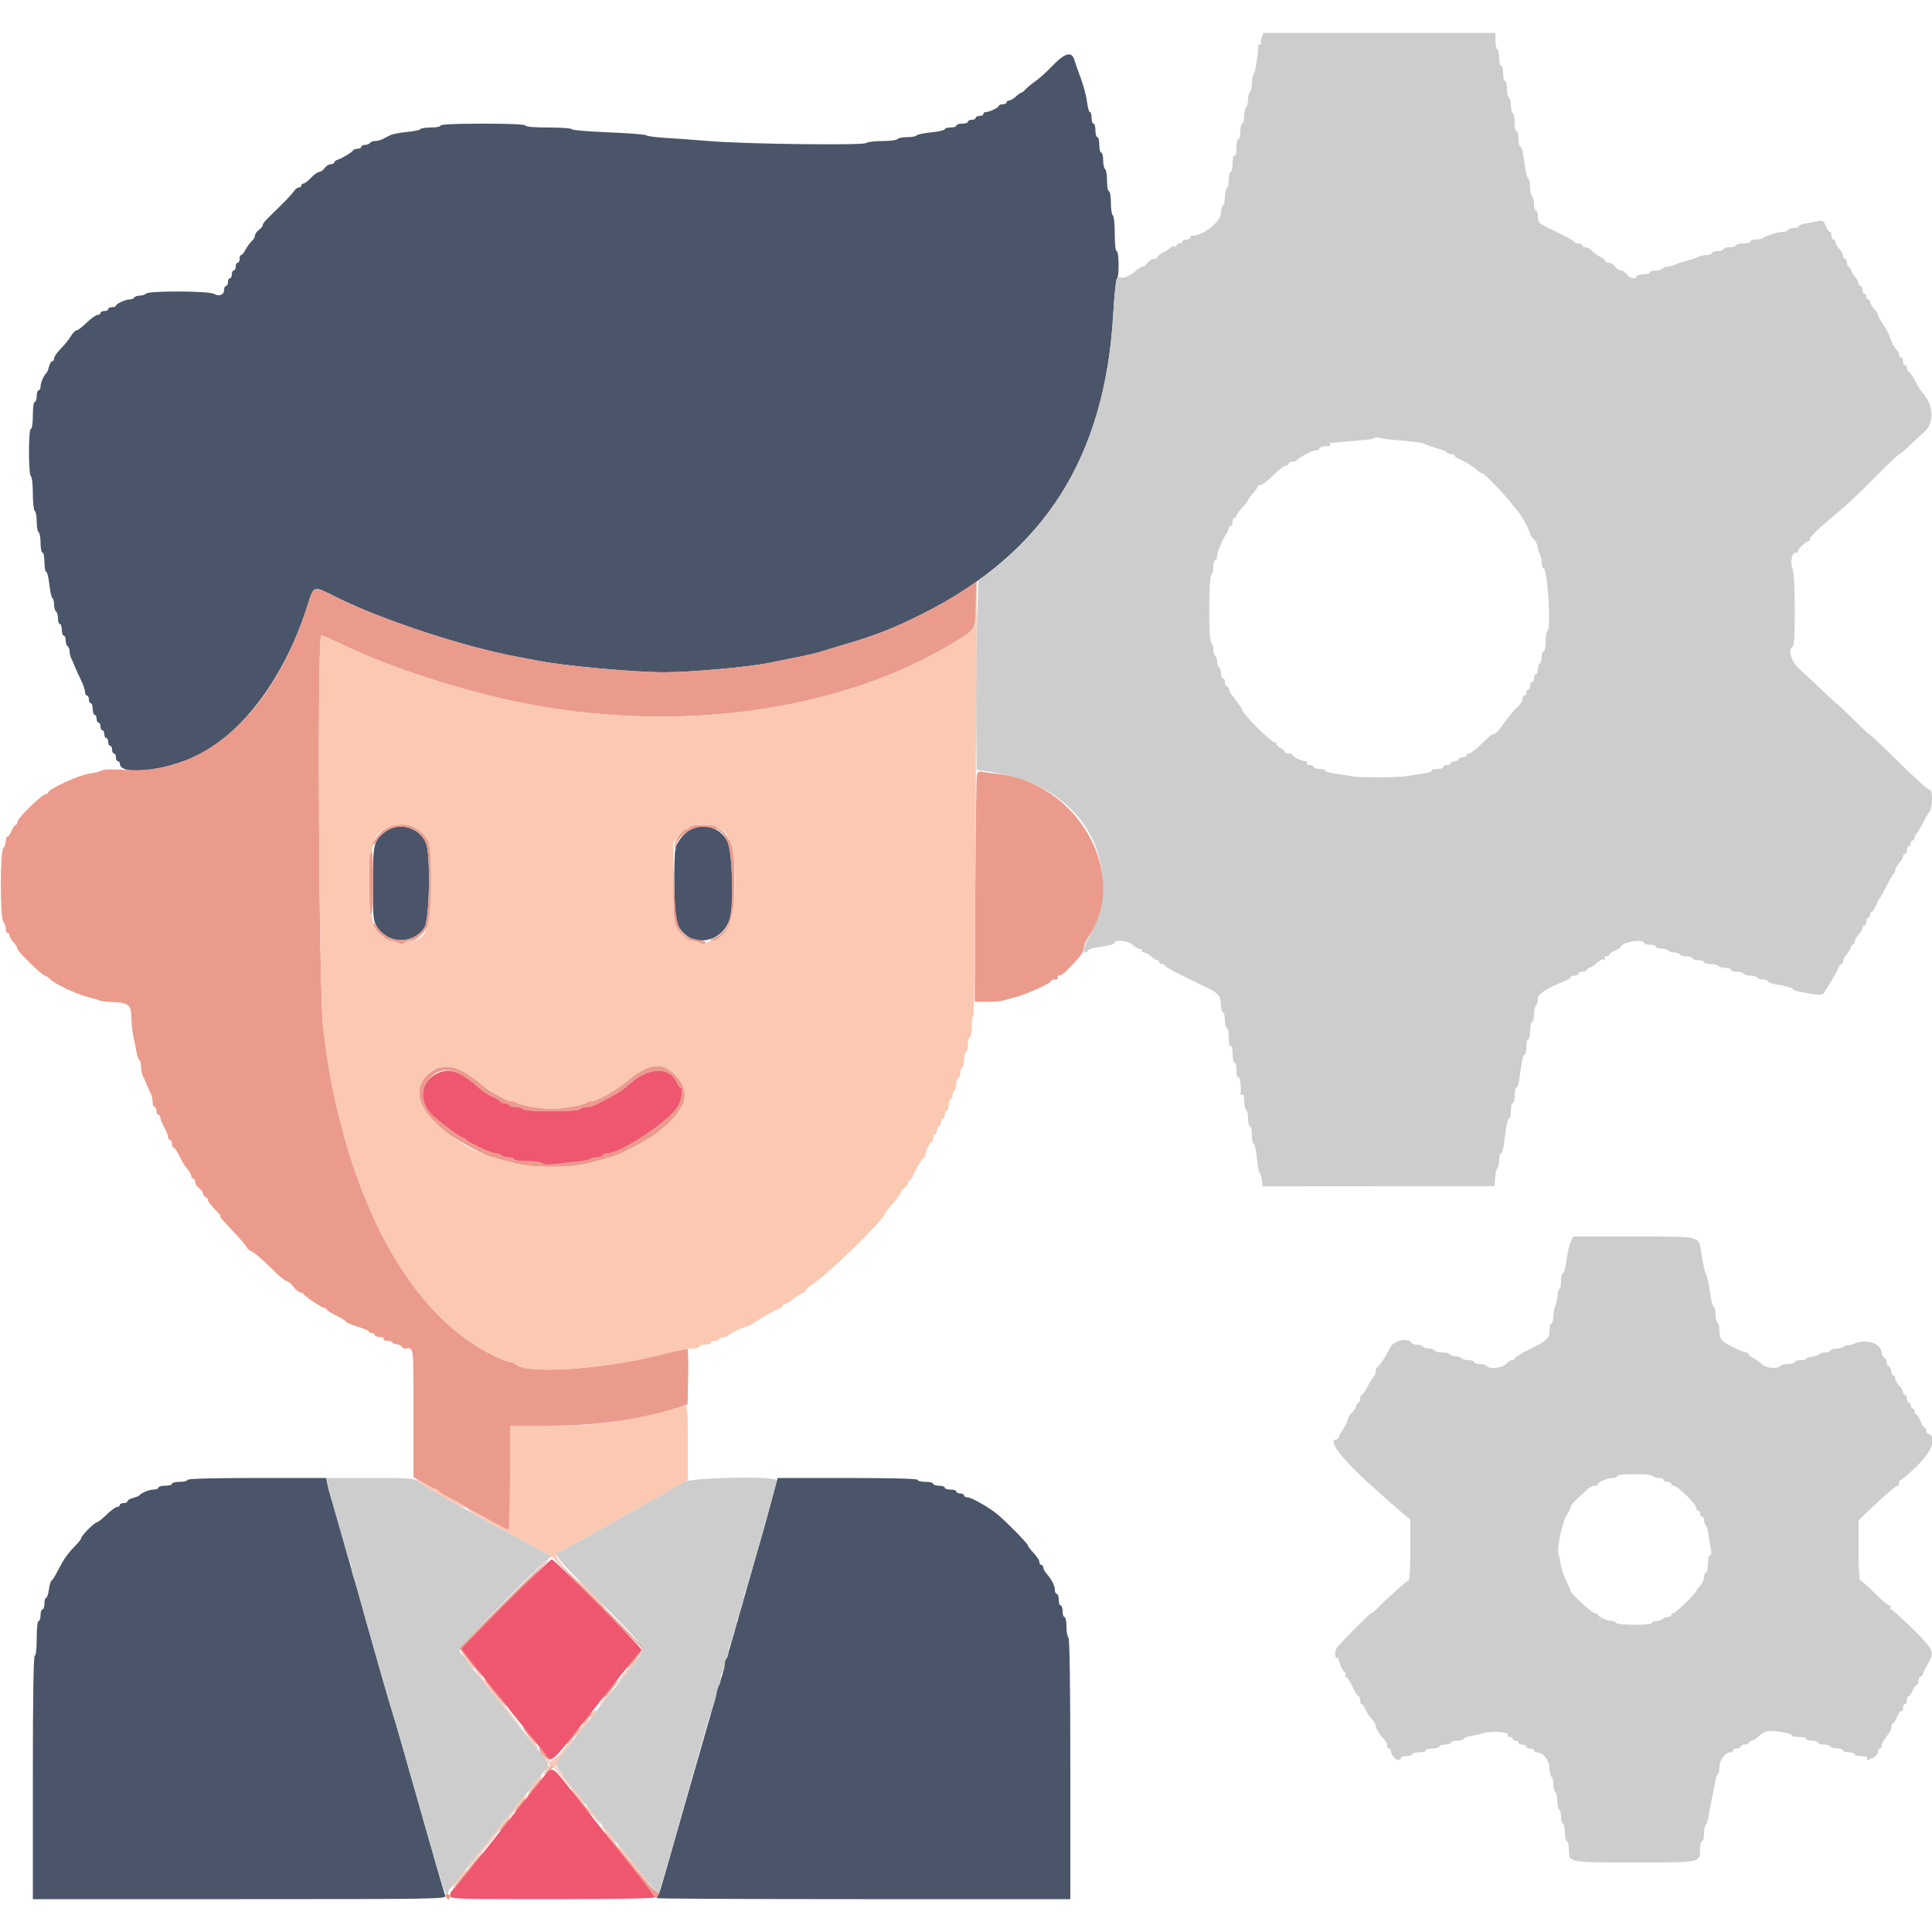 <svg id="svg" version="1.1" xmlns="http://www.w3.org/2000/svg" xmlns:xlink="http://www.w3.org/1999/xlink" width="400" height="400" viewBox="0, 0, 400,400"><g id="svgg"><path id="path0" d="M218.000 13.524 C 216.790 14.787,215.170 16.258,214.400 16.791 C 213.630 17.325,212.709 18.086,212.353 18.481 C 211.997 18.876,211.585 19.200,211.436 19.200 C 211.288 19.200,210.780 19.560,210.308 20.000 C 209.836 20.440,209.213 20.800,208.925 20.800 C 208.636 20.800,208.400 20.980,208.400 21.200 C 208.400 21.420,208.040 21.600,207.600 21.600 C 207.160 21.600,206.799 21.735,206.797 21.900 C 206.793 22.259,204.856 23.200,204.120 23.200 C 203.834 23.200,203.600 23.380,203.600 23.600 C 203.600 23.820,203.240 24.000,202.800 24.000 C 202.360 24.000,202.000 24.180,202.000 24.400 C 202.000 24.620,201.640 24.800,201.200 24.800 C 200.760 24.800,200.400 24.980,200.400 25.200 C 200.400 25.420,199.860 25.600,199.200 25.600 C 198.540 25.600,198.000 25.780,198.000 26.000 C 198.000 26.220,197.460 26.400,196.800 26.400 C 196.140 26.400,195.600 26.562,195.600 26.759 C 195.600 26.957,194.339 27.245,192.798 27.400 C 191.258 27.555,189.897 27.843,189.775 28.041 C 189.653 28.238,188.764 28.400,187.800 28.400 C 186.836 28.400,185.936 28.580,185.800 28.800 C 185.664 29.020,184.249 29.200,182.656 29.200 C 181.063 29.200,179.575 29.385,179.349 29.611 C 178.831 30.129,154.391 29.833,147.000 29.219 C 144.140 28.981,140.092 28.687,138.005 28.564 C 135.918 28.441,134.028 28.193,133.805 28.013 C 133.582 27.832,130.025 27.554,125.900 27.394 C 121.775 27.234,118.400 26.945,118.400 26.751 C 118.400 26.558,116.240 26.400,113.600 26.400 C 110.667 26.400,108.800 26.244,108.800 26.000 C 108.800 25.745,105.600 25.600,100.000 25.600 C 94.400 25.600,91.200 25.745,91.200 26.000 C 91.200 26.220,90.311 26.400,89.224 26.400 C 88.137 26.400,87.152 26.553,87.036 26.741 C 86.921 26.928,85.660 27.191,84.235 27.324 C 82.810 27.457,81.274 27.753,80.822 27.983 C 80.370 28.212,79.642 28.580,79.205 28.800 C 78.768 29.020,78.059 29.200,77.629 29.200 C 77.199 29.200,76.736 29.380,76.600 29.600 C 76.464 29.820,76.003 30.000,75.576 30.000 C 75.149 30.000,74.800 30.180,74.800 30.400 C 74.800 30.620,74.455 30.800,74.033 30.800 C 73.612 30.800,73.207 30.935,73.133 31.100 C 72.966 31.476,70.836 32.775,69.900 33.071 C 69.515 33.193,69.200 33.452,69.200 33.647 C 69.200 33.841,68.880 34.000,68.488 34.000 C 68.097 34.000,67.517 34.360,67.200 34.800 C 66.883 35.240,66.375 35.600,66.072 35.600 C 65.769 35.600,65.017 36.140,64.400 36.800 C 63.783 37.460,63.081 38.000,62.840 38.000 C 62.598 38.000,62.400 38.180,62.400 38.400 C 62.400 38.620,62.170 38.800,61.888 38.800 C 61.607 38.800,61.112 39.187,60.788 39.660 C 60.465 40.133,59.390 41.309,58.400 42.275 C 54.718 45.865,54.401 46.209,54.400 46.612 C 54.400 46.838,54.040 47.283,53.600 47.600 C 53.160 47.917,52.800 48.431,52.800 48.741 C 52.800 49.052,52.484 49.597,52.097 49.953 C 51.711 50.309,51.140 51.095,50.830 51.700 C 50.519 52.305,50.115 52.800,49.932 52.800 C 49.750 52.800,49.600 53.160,49.600 53.600 C 49.600 54.040,49.420 54.400,49.200 54.400 C 48.980 54.400,48.800 54.760,48.800 55.200 C 48.800 55.640,48.620 56.000,48.400 56.000 C 48.180 56.000,48.000 56.360,48.000 56.800 C 48.000 57.240,47.820 57.600,47.600 57.600 C 47.380 57.600,47.200 57.960,47.200 58.400 C 47.200 58.840,47.020 59.200,46.800 59.200 C 46.580 59.200,46.400 59.566,46.400 60.013 C 46.400 61.041,45.327 61.472,44.325 60.846 C 43.338 60.229,30.867 60.173,30.257 60.783 C 30.028 61.012,29.437 61.200,28.944 61.200 C 28.451 61.200,27.936 61.380,27.800 61.600 C 27.664 61.820,27.239 62.000,26.856 62.000 C 25.981 62.000,24.007 62.899,24.003 63.300 C 24.001 63.465,23.640 63.600,23.200 63.600 C 22.760 63.600,22.400 63.780,22.400 64.000 C 22.400 64.220,22.040 64.400,21.600 64.400 C 21.160 64.400,20.800 64.580,20.800 64.800 C 20.800 65.020,20.530 65.200,20.200 65.200 C 19.871 65.200,18.859 65.920,17.952 66.800 C 17.045 67.680,16.094 68.400,15.838 68.400 C 15.582 68.400,15.047 68.950,14.650 69.623 C 14.253 70.295,13.314 71.459,12.564 72.209 C 11.814 72.960,11.200 73.849,11.200 74.187 C 11.200 74.524,11.023 74.800,10.808 74.800 C 10.592 74.800,10.294 75.295,10.146 75.900 C 9.998 76.505,9.770 77.090,9.638 77.200 C 9.106 77.647,8.400 79.239,8.400 79.995 C 8.400 80.438,8.220 80.800,8.000 80.800 C 7.780 80.800,7.600 81.340,7.600 82.000 C 7.600 82.660,7.420 83.200,7.200 83.200 C 6.971 83.200,6.800 84.400,6.800 86.000 C 6.800 87.600,6.629 88.800,6.400 88.800 C 5.865 88.800,5.865 98.269,6.400 98.600 C 6.620 98.736,6.800 100.356,6.800 102.200 C 6.800 104.044,6.980 105.664,7.200 105.800 C 7.420 105.936,7.600 106.926,7.600 108.000 C 7.600 109.074,7.780 110.064,8.000 110.200 C 8.220 110.336,8.400 111.337,8.400 112.424 C 8.400 113.511,8.580 114.400,8.800 114.400 C 9.020 114.400,9.200 115.300,9.200 116.400 C 9.200 117.500,9.366 118.400,9.568 118.400 C 9.771 118.400,10.062 119.573,10.215 121.006 C 10.369 122.439,10.653 123.709,10.847 123.829 C 11.041 123.949,11.200 124.566,11.200 125.200 C 11.200 125.834,11.380 126.464,11.600 126.600 C 11.820 126.736,12.000 127.377,12.000 128.024 C 12.000 128.671,12.180 129.200,12.400 129.200 C 12.620 129.200,12.800 129.740,12.800 130.400 C 12.800 131.060,12.980 131.600,13.200 131.600 C 13.420 131.600,13.600 132.039,13.600 132.576 C 13.600 133.113,13.780 133.664,14.000 133.800 C 14.220 133.936,14.400 134.399,14.400 134.829 C 14.400 135.259,14.559 135.923,14.753 136.305 C 14.948 136.687,15.282 137.450,15.497 138.000 C 15.711 138.550,16.272 139.782,16.743 140.738 C 17.214 141.694,17.600 142.819,17.600 143.238 C 17.600 143.657,17.780 144.000,18.000 144.000 C 18.220 144.000,18.400 144.360,18.400 144.800 C 18.400 145.240,18.580 145.600,18.800 145.600 C 19.020 145.600,19.200 146.140,19.200 146.800 C 19.200 147.460,19.380 148.000,19.600 148.000 C 19.820 148.000,20.000 148.360,20.000 148.800 C 20.000 149.240,20.180 149.600,20.400 149.600 C 20.620 149.600,20.800 149.960,20.800 150.400 C 20.800 150.840,20.980 151.200,21.200 151.200 C 21.420 151.200,21.600 151.560,21.600 152.000 C 21.600 152.440,21.780 152.800,22.000 152.800 C 22.220 152.800,22.400 153.160,22.400 153.600 C 22.400 154.040,22.580 154.400,22.800 154.400 C 23.020 154.400,23.200 154.760,23.200 155.200 C 23.200 155.640,23.380 156.000,23.600 156.000 C 23.820 156.000,24.000 156.360,24.000 156.800 C 24.000 157.240,24.180 157.600,24.400 157.600 C 24.620 157.600,24.800 157.805,24.800 158.056 C 24.800 160.398,32.172 159.937,39.144 157.158 C 49.158 153.167,58.467 141.257,63.429 126.090 C 65.125 120.905,64.495 121.122,70.007 123.825 C 79.698 128.577,96.568 134.082,107.485 136.056 C 108.758 136.286,110.610 136.635,111.600 136.832 C 116.805 137.866,131.186 139.178,137.458 139.191 C 142.920 139.202,155.398 138.076,159.400 137.211 C 160.280 137.021,162.080 136.656,163.400 136.400 C 166.758 135.749,169.229 135.181,170.400 134.789 C 170.950 134.605,172.750 134.058,174.400 133.574 C 181.387 131.524,185.026 130.100,191.092 127.043 C 216.229 114.375,228.748 94.716,230.474 65.200 C 230.712 61.130,231.062 57.740,231.253 57.667 C 231.743 57.478,231.692 52.000,231.200 52.000 C 230.963 52.000,230.800 50.541,230.800 48.424 C 230.800 46.457,230.620 44.736,230.400 44.600 C 230.180 44.464,230.000 43.283,230.000 41.976 C 230.000 40.659,229.822 39.600,229.600 39.600 C 229.380 39.600,229.200 38.621,229.200 37.424 C 229.200 36.227,229.020 35.136,228.800 35.000 C 228.580 34.864,228.400 34.043,228.400 33.176 C 228.400 32.309,228.220 31.600,228.000 31.600 C 227.780 31.600,227.600 30.880,227.600 30.000 C 227.600 29.120,227.420 28.400,227.200 28.400 C 226.980 28.400,226.800 27.770,226.800 27.000 C 226.800 26.230,226.620 25.600,226.400 25.600 C 226.180 25.600,226.000 25.060,226.000 24.400 C 226.000 23.740,225.845 23.200,225.655 23.200 C 225.465 23.200,225.197 22.255,225.060 21.100 C 224.922 19.945,224.340 17.740,223.766 16.200 C 223.192 14.660,222.593 12.950,222.435 12.400 C 221.912 10.582,220.468 10.948,218.000 13.524 M79.692 172.240 C 77.362 174.076,77.200 174.777,77.200 183.033 C 77.200 189.829,77.273 190.624,78.007 191.811 C 80.269 195.472,85.471 195.609,87.872 192.072 C 88.917 190.534,89.194 177.141,88.233 174.643 C 86.938 171.274,82.501 170.026,79.692 172.240 M141.662 172.738 C 140.793 173.607,140.011 174.846,139.863 175.588 C 139.435 177.727,139.568 188.869,140.042 190.577 C 141.657 196.393,149.568 195.950,151.178 189.954 C 151.977 186.979,151.600 176.221,150.628 174.253 C 148.918 170.790,144.378 170.022,141.662 172.738 M38.800 306.400 C 38.800 306.620,38.080 306.800,37.200 306.800 C 36.320 306.800,35.600 306.980,35.600 307.200 C 35.600 307.420,34.970 307.600,34.200 307.600 C 33.430 307.600,32.800 307.780,32.800 308.000 C 32.800 308.220,32.348 308.400,31.795 308.400 C 30.875 308.400,29.289 309.056,28.800 309.638 C 28.690 309.770,28.105 309.998,27.500 310.146 C 26.895 310.294,26.400 310.592,26.400 310.808 C 26.400 311.023,26.040 311.200,25.600 311.200 C 25.160 311.200,24.800 311.380,24.800 311.600 C 24.800 311.820,24.552 312.000,24.248 312.000 C 23.945 312.000,22.955 312.720,22.048 313.600 C 21.141 314.480,20.237 315.200,20.040 315.200 C 19.553 315.200,16.800 317.980,16.800 318.471 C 16.800 318.687,16.125 319.524,15.300 320.331 C 14.475 321.139,13.363 322.610,12.829 323.600 C 12.295 324.590,11.665 325.760,11.429 326.200 C 11.193 326.640,10.851 327.109,10.670 327.242 C 10.488 327.376,10.239 328.231,10.117 329.142 C 9.995 330.054,9.738 330.800,9.547 330.800 C 9.356 330.800,9.200 331.340,9.200 332.000 C 9.200 332.660,9.020 333.200,8.800 333.200 C 8.580 333.200,8.400 333.740,8.400 334.400 C 8.400 335.060,8.220 335.600,8.000 335.600 C 7.763 335.600,7.600 337.067,7.600 339.200 C 7.600 341.333,7.437 342.800,7.200 342.800 C 6.938 342.800,6.800 351.467,6.800 368.000 L 6.800 393.200 49.643 393.200 C 90.287 393.200,92.471 393.164,92.203 392.500 C 92.047 392.115,91.305 389.640,90.554 387.000 C 89.802 384.360,88.824 380.940,88.379 379.400 C 87.935 377.860,87.399 375.970,87.189 375.200 C 86.979 374.430,86.440 372.540,85.991 371.000 C 85.543 369.460,85.026 367.660,84.842 367.000 C 84.658 366.340,84.283 364.990,84.008 364.000 C 83.732 363.010,83.369 361.750,83.200 361.200 C 83.031 360.650,82.668 359.390,82.393 358.400 C 82.118 357.410,81.581 355.610,81.200 354.400 C 80.819 353.190,80.282 351.390,80.007 350.400 C 79.732 349.410,79.369 348.150,79.200 347.600 C 79.031 347.050,78.668 345.790,78.392 344.800 C 78.117 343.810,77.734 342.460,77.541 341.800 C 77.113 340.337,74.549 331.213,73.944 329.000 C 73.704 328.120,73.369 326.950,73.200 326.400 C 73.031 325.850,72.671 324.590,72.400 323.600 C 72.129 322.610,71.769 321.350,71.600 320.800 C 71.431 320.250,71.071 318.990,70.800 318.000 C 70.529 317.010,70.169 315.750,70.000 315.200 C 69.831 314.650,69.471 313.390,69.200 312.400 C 68.929 311.410,68.559 310.150,68.379 309.600 C 68.198 309.050,67.934 308.015,67.793 307.300 L 67.536 306.000 53.168 306.000 C 43.856 306.000,38.800 306.141,38.800 306.400 M159.466 311.704 C 158.622 314.837,157.788 317.850,157.612 318.400 C 157.437 318.950,157.071 320.210,156.800 321.200 C 156.529 322.190,156.169 323.450,156.000 324.000 C 155.831 324.550,155.471 325.810,155.200 326.800 C 154.929 327.790,154.569 329.050,154.400 329.600 C 154.231 330.150,153.868 331.410,153.592 332.400 C 153.011 334.492,152.413 336.582,151.991 338.000 C 151.827 338.550,151.474 339.810,151.207 340.800 C 150.940 341.790,150.560 342.913,150.361 343.295 C 150.162 343.677,150.000 344.294,150.000 344.666 C 150.000 345.318,149.431 347.330,148.775 349.000 C 148.602 349.440,148.369 350.250,148.258 350.800 C 148.147 351.350,147.869 352.430,147.642 353.200 C 146.989 355.410,137.651 388.021,137.162 389.800 C 136.920 390.680,136.560 391.713,136.361 392.095 C 136.162 392.477,136.000 392.882,136.000 392.995 C 136.000 393.108,155.260 393.200,178.800 393.200 L 221.600 393.200 221.600 366.224 C 221.600 348.671,221.460 339.161,221.200 339.000 C 220.980 338.864,220.800 337.863,220.800 336.776 C 220.800 335.689,220.620 334.800,220.400 334.800 C 220.180 334.800,220.000 334.260,220.000 333.600 C 220.000 332.940,219.820 332.400,219.600 332.400 C 219.380 332.400,219.200 331.860,219.200 331.200 C 219.200 330.540,219.020 330.000,218.800 330.000 C 218.580 330.000,218.400 329.638,218.400 329.195 C 218.400 328.304,217.769 327.060,216.700 325.845 C 216.315 325.407,216.000 324.813,216.000 324.525 C 216.000 324.236,215.820 324.000,215.600 324.000 C 215.380 324.000,215.200 323.728,215.200 323.396 C 215.200 323.064,214.660 322.228,214.000 321.537 C 213.340 320.846,212.800 320.124,212.800 319.932 C 212.800 319.576,208.121 314.831,206.370 313.414 C 204.655 312.024,201.069 310.000,200.324 310.000 C 199.926 310.000,199.600 309.820,199.600 309.600 C 199.600 309.380,199.240 309.200,198.800 309.200 C 198.360 309.200,198.000 309.020,198.000 308.800 C 198.000 308.580,197.460 308.400,196.800 308.400 C 196.140 308.400,195.600 308.220,195.600 308.000 C 195.600 307.780,195.060 307.600,194.400 307.600 C 193.740 307.600,193.200 307.420,193.200 307.200 C 193.200 306.980,192.480 306.800,191.600 306.800 C 190.720 306.800,190.000 306.620,190.000 306.400 C 190.000 306.141,184.902 306.001,175.500 306.004 L 161.000 306.007 159.466 311.704 " stroke="none" fill="#4a556a" fill-rule="evenodd"></path><path id="path1" d="M261.234 7.700 C 261.047 8.195,260.973 8.735,261.071 8.900 C 261.168 9.065,261.057 9.200,260.824 9.200 C 260.591 9.200,260.431 9.335,260.470 9.500 C 260.642 10.238,259.869 15.234,259.553 15.429 C 259.359 15.549,259.200 16.346,259.200 17.200 C 259.200 18.054,259.020 18.864,258.800 19.000 C 258.580 19.136,258.400 19.856,258.400 20.600 C 258.400 21.344,258.220 22.064,258.000 22.200 C 257.780 22.336,257.600 23.157,257.600 24.024 C 257.600 24.891,257.420 25.600,257.200 25.600 C 256.980 25.600,256.800 26.320,256.800 27.200 C 256.800 28.080,256.620 28.800,256.400 28.800 C 256.180 28.800,256.000 29.621,256.000 30.624 C 256.000 31.737,255.844 32.351,255.600 32.200 C 255.356 32.049,255.200 32.663,255.200 33.776 C 255.200 34.779,255.020 35.600,254.800 35.600 C 254.580 35.600,254.400 36.309,254.400 37.176 C 254.400 38.043,254.220 38.864,254.000 39.000 C 253.780 39.136,253.600 39.946,253.600 40.800 C 253.600 41.654,253.420 42.464,253.200 42.600 C 252.980 42.736,252.800 43.434,252.800 44.151 C 252.800 45.833,249.074 48.800,246.962 48.800 C 246.653 48.800,246.400 48.980,246.400 49.200 C 246.400 49.420,246.040 49.600,245.600 49.600 C 245.160 49.600,244.800 49.780,244.800 50.000 C 244.800 50.220,244.530 50.400,244.200 50.400 C 243.870 50.400,243.600 50.591,243.600 50.824 C 243.600 51.057,243.435 51.145,243.232 51.020 C 243.030 50.895,242.625 51.019,242.332 51.296 C 242.040 51.573,241.305 52.055,240.700 52.368 C 240.095 52.680,239.600 53.085,239.600 53.268 C 239.600 53.450,239.280 53.600,238.888 53.600 C 238.497 53.600,237.917 53.960,237.600 54.400 C 237.283 54.840,236.827 55.200,236.587 55.200 C 236.347 55.200,235.802 55.515,235.375 55.900 C 234.273 56.896,232.539 57.733,232.119 57.474 C 231.170 56.887,230.882 58.240,230.474 65.200 C 229.077 89.003,220.485 106.689,204.400 118.875 L 202.600 120.238 202.301 127.819 C 202.136 131.989,202.046 140.800,202.101 147.400 L 202.200 159.400 204.400 159.717 C 212.572 160.896,218.128 163.557,222.615 168.442 C 228.911 175.297,230.117 185.729,225.552 193.849 C 224.372 195.948,224.091 197.200,224.800 197.200 C 225.020 197.200,225.200 197.040,225.200 196.844 C 225.200 196.648,225.830 196.378,226.600 196.244 C 227.370 196.110,228.630 195.890,229.400 195.756 C 230.170 195.622,230.800 195.352,230.800 195.156 C 230.800 194.453,233.625 194.792,234.492 195.600 C 234.964 196.040,235.587 196.400,235.875 196.400 C 236.164 196.400,236.400 196.580,236.400 196.800 C 236.400 197.020,236.636 197.200,236.925 197.200 C 237.213 197.200,237.836 197.560,238.308 198.000 C 238.780 198.440,239.354 198.800,239.583 198.800 C 239.812 198.800,240.000 198.980,240.000 199.200 C 240.000 199.420,240.270 199.600,240.600 199.600 C 240.930 199.600,241.200 199.747,241.200 199.927 C 241.200 200.214,243.301 201.313,250.000 204.531 C 252.292 205.632,252.772 206.246,252.787 208.100 C 252.794 208.925,252.980 209.600,253.200 209.600 C 253.420 209.600,253.600 210.320,253.600 211.200 C 253.600 212.080,253.780 212.800,254.000 212.800 C 254.220 212.800,254.400 213.711,254.400 214.824 C 254.400 216.071,254.553 216.752,254.800 216.600 C 255.044 216.449,255.200 217.063,255.200 218.176 C 255.200 219.179,255.380 220.000,255.600 220.000 C 255.820 220.000,256.000 220.731,256.000 221.624 C 256.000 222.604,256.158 223.149,256.400 223.000 C 256.737 222.791,257.049 225.309,256.837 226.530 C 256.806 226.711,256.965 226.745,257.190 226.606 C 257.444 226.449,257.600 226.962,257.600 227.953 C 257.600 228.833,257.780 229.664,258.000 229.800 C 258.220 229.936,258.400 230.757,258.400 231.624 C 258.400 232.491,258.580 233.200,258.800 233.200 C 259.020 233.200,259.200 234.010,259.200 235.000 C 259.200 235.990,259.354 236.800,259.543 236.800 C 259.732 236.800,260.003 237.835,260.145 239.100 C 260.480 242.074,260.563 242.505,260.913 243.064 C 261.072 243.320,261.242 243.997,261.289 244.570 L 261.375 245.611 285.410 245.594 L 309.445 245.576 309.544 243.888 C 309.598 242.960,309.813 242.029,310.021 241.820 C 310.230 241.611,310.400 240.846,310.400 240.120 C 310.400 239.394,310.562 238.800,310.760 238.800 C 310.958 238.800,311.228 237.990,311.360 237.000 C 311.492 236.010,311.708 234.390,311.840 233.400 C 311.972 232.410,312.242 231.600,312.440 231.600 C 312.638 231.600,312.800 230.880,312.800 230.000 C 312.800 229.120,312.980 228.400,313.200 228.400 C 313.420 228.400,313.600 227.680,313.600 226.800 C 313.600 225.920,313.762 225.200,313.960 225.200 C 314.158 225.200,314.422 224.435,314.547 223.500 C 315.103 219.349,315.306 218.400,315.642 218.400 C 315.839 218.400,316.000 217.680,316.000 216.800 C 316.000 215.920,316.180 215.200,316.400 215.200 C 316.620 215.200,316.800 214.390,316.800 213.400 C 316.800 212.410,316.980 211.600,317.200 211.600 C 317.420 211.600,317.600 210.891,317.600 210.024 C 317.600 209.157,317.780 208.336,318.000 208.200 C 318.220 208.064,318.400 207.468,318.401 206.876 C 318.402 205.789,319.781 204.853,323.900 203.144 C 324.615 202.847,325.200 202.469,325.200 202.302 C 325.200 202.136,325.560 202.000,326.000 202.000 C 326.440 202.000,326.800 201.820,326.800 201.600 C 326.800 201.380,327.145 201.200,327.567 201.200 C 327.988 201.200,328.393 201.033,328.467 200.830 C 328.540 200.626,328.862 200.401,329.182 200.330 C 329.502 200.258,330.188 199.792,330.708 199.292 C 331.227 198.793,331.848 198.506,332.088 198.654 C 332.349 198.815,332.409 198.738,332.238 198.462 C 332.069 198.188,332.207 198.000,332.576 198.000 C 332.919 198.000,333.200 197.842,333.200 197.649 C 333.200 197.455,333.740 197.073,334.400 196.800 C 335.060 196.527,335.600 196.174,335.600 196.016 C 335.600 195.509,337.594 194.800,339.019 194.800 C 339.778 194.800,340.400 194.980,340.400 195.200 C 340.400 195.420,340.940 195.600,341.600 195.600 C 342.260 195.600,342.800 195.780,342.800 196.000 C 342.800 196.220,343.329 196.400,343.976 196.400 C 344.623 196.400,345.264 196.580,345.400 196.800 C 345.536 197.020,346.076 197.200,346.600 197.200 C 347.124 197.200,347.664 197.380,347.800 197.600 C 347.936 197.820,348.577 198.000,349.224 198.000 C 349.871 198.000,350.400 198.180,350.400 198.400 C 350.400 198.620,350.940 198.800,351.600 198.800 C 352.260 198.800,352.800 198.980,352.800 199.200 C 352.800 199.420,353.419 199.600,354.176 199.600 C 354.933 199.600,355.664 199.780,355.800 200.000 C 355.936 200.220,356.577 200.400,357.224 200.400 C 357.871 200.400,358.400 200.580,358.400 200.800 C 358.400 201.020,358.929 201.200,359.576 201.200 C 360.223 201.200,360.864 201.380,361.000 201.600 C 361.136 201.820,361.766 202.000,362.400 202.000 C 363.034 202.000,363.664 202.180,363.800 202.400 C 363.936 202.620,364.487 202.800,365.024 202.800 C 365.561 202.800,366.000 202.960,366.000 203.156 C 366.000 203.352,366.585 203.614,367.300 203.737 C 370.248 204.247,371.200 204.507,371.200 204.802 C 371.200 204.973,371.875 205.229,372.700 205.372 C 376.750 206.071,377.317 206.091,377.659 205.547 C 379.291 202.949,380.473 200.884,380.664 200.300 C 380.790 199.915,381.052 199.600,381.247 199.600 C 381.441 199.600,381.600 199.322,381.600 198.983 C 381.600 198.644,381.960 197.980,382.400 197.508 C 382.840 197.036,383.200 196.413,383.200 196.125 C 383.200 195.836,383.380 195.600,383.600 195.600 C 383.820 195.600,384.000 195.322,384.000 194.983 C 384.000 194.644,384.360 193.980,384.800 193.508 C 385.240 193.036,385.600 192.413,385.600 192.125 C 385.600 191.836,385.780 191.600,386.000 191.600 C 386.220 191.600,386.400 191.240,386.400 190.800 C 386.400 190.360,386.580 190.000,386.800 190.000 C 387.020 190.000,387.200 189.730,387.200 189.400 C 387.200 189.070,387.336 188.800,387.502 188.800 C 387.669 188.800,388.059 188.215,388.370 187.500 C 388.681 186.785,389.041 186.110,389.170 186.000 C 389.299 185.890,389.943 184.720,390.602 183.400 C 391.261 182.080,391.935 180.940,392.100 180.867 C 392.265 180.793,392.400 180.471,392.400 180.150 C 392.400 179.829,392.760 179.180,393.200 178.708 C 393.640 178.236,394.000 177.613,394.000 177.325 C 394.000 177.036,394.180 176.800,394.400 176.800 C 394.620 176.800,394.800 176.440,394.800 176.000 C 394.800 175.560,394.980 175.200,395.200 175.200 C 395.420 175.200,395.600 174.930,395.600 174.600 C 395.600 174.270,395.780 174.000,396.000 174.000 C 396.220 174.000,396.400 173.745,396.400 173.433 C 396.400 173.122,396.535 172.807,396.700 172.733 C 396.865 172.660,397.449 171.700,397.998 170.600 C 398.546 169.500,399.221 168.362,399.498 168.071 C 400.071 167.468,400.190 163.600,399.634 163.600 C 399.191 163.600,396.917 161.532,391.387 156.100 C 389.091 153.845,387.113 152.000,386.992 152.000 C 386.871 152.000,385.338 150.564,383.586 148.810 C 381.834 147.055,380.400 145.689,380.400 145.773 C 380.400 145.857,379.057 144.638,377.416 143.063 C 375.775 141.488,373.622 139.480,372.631 138.600 C 370.819 136.991,370.075 134.495,371.200 133.800 C 371.773 133.446,371.722 119.395,371.141 117.789 C 370.578 116.231,370.974 114.400,371.874 114.400 C 372.237 114.400,372.417 114.283,372.274 114.140 C 371.989 113.856,373.976 112.001,374.567 112.000 C 374.768 112.000,374.821 111.888,374.685 111.751 C 374.425 111.492,376.307 109.589,379.187 107.200 C 382.397 104.536,384.066 102.981,388.522 98.500 C 390.984 96.025,393.117 94.000,393.262 94.000 C 393.408 94.000,394.324 93.235,395.299 92.300 C 396.274 91.365,397.730 90.011,398.536 89.290 C 400.569 87.472,400.260 83.564,397.890 81.134 C 397.604 80.840,397.065 79.950,396.692 79.155 C 396.320 78.360,395.741 77.483,395.407 77.206 C 395.073 76.929,394.800 76.454,394.800 76.151 C 394.800 75.848,394.620 75.600,394.400 75.600 C 394.180 75.600,394.000 75.240,394.000 74.800 C 394.000 74.360,393.820 74.000,393.600 74.000 C 393.380 74.000,393.200 73.764,393.200 73.475 C 393.200 73.187,392.869 72.596,392.465 72.162 C 392.061 71.728,391.598 70.846,391.436 70.202 C 391.274 69.557,390.615 68.249,389.971 67.295 C 389.327 66.341,388.800 65.381,388.800 65.163 C 388.800 64.945,388.440 64.380,388.000 63.908 C 387.560 63.436,387.200 62.813,387.200 62.525 C 387.200 62.236,387.020 62.000,386.800 62.000 C 386.580 62.000,386.400 61.730,386.400 61.400 C 386.400 61.070,386.220 60.800,386.000 60.800 C 385.780 60.800,385.600 60.440,385.600 60.000 C 385.600 59.560,385.420 59.200,385.200 59.200 C 384.980 59.200,384.800 58.964,384.800 58.675 C 384.800 58.387,384.485 57.795,384.100 57.360 C 383.715 56.925,383.341 56.306,383.270 55.984 C 383.198 55.663,382.973 55.340,382.770 55.267 C 382.566 55.193,382.400 54.788,382.400 54.367 C 382.400 53.945,382.220 53.600,382.000 53.600 C 381.780 53.600,381.600 53.322,381.600 52.983 C 381.600 52.644,381.240 51.980,380.800 51.508 C 380.360 51.036,380.000 50.413,380.000 50.125 C 380.000 49.836,379.820 49.600,379.600 49.600 C 379.380 49.600,379.200 49.240,379.200 48.800 C 379.200 48.360,379.042 48.000,378.849 48.000 C 378.655 48.000,378.267 47.444,377.986 46.765 C 377.550 45.715,377.320 45.567,376.437 45.773 C 375.867 45.907,374.725 46.126,373.900 46.261 C 373.075 46.395,372.400 46.662,372.400 46.853 C 372.400 47.044,371.961 47.200,371.424 47.200 C 370.887 47.200,370.336 47.380,370.200 47.600 C 370.064 47.820,369.558 48.003,369.076 48.006 C 368.119 48.013,365.380 48.887,364.941 49.326 C 364.790 49.477,364.157 49.600,363.533 49.600 C 362.910 49.600,362.400 49.780,362.400 50.000 C 362.400 50.220,361.781 50.400,361.024 50.400 C 360.267 50.400,359.536 50.580,359.400 50.800 C 359.264 51.020,358.623 51.200,357.976 51.200 C 357.329 51.200,356.800 51.380,356.800 51.600 C 356.800 51.820,356.260 52.000,355.600 52.000 C 354.940 52.000,354.400 52.180,354.400 52.400 C 354.400 52.620,353.948 52.800,353.395 52.800 C 352.842 52.800,352.077 52.962,351.695 53.161 C 351.313 53.360,350.190 53.737,349.200 54.000 C 348.210 54.263,347.087 54.640,346.705 54.839 C 346.323 55.038,345.659 55.200,345.229 55.200 C 344.799 55.200,344.336 55.380,344.200 55.600 C 344.064 55.820,343.423 56.000,342.776 56.000 C 342.129 56.000,341.600 56.180,341.600 56.400 C 341.600 56.620,340.970 56.800,340.200 56.800 C 339.430 56.800,338.800 56.980,338.800 57.200 C 338.800 57.907,337.396 57.626,336.800 56.800 C 336.483 56.360,335.943 56.000,335.600 56.000 C 335.257 56.000,334.717 55.640,334.400 55.200 C 334.083 54.760,333.503 54.400,333.112 54.400 C 332.720 54.400,332.400 54.250,332.400 54.068 C 332.400 53.885,331.905 53.481,331.300 53.170 C 330.695 52.860,329.909 52.289,329.553 51.903 C 329.197 51.516,328.612 51.200,328.253 51.200 C 327.894 51.200,327.600 51.020,327.600 50.800 C 327.600 50.580,327.240 50.400,326.800 50.400 C 326.360 50.400,325.996 50.265,325.992 50.100 C 325.987 49.935,324.281 48.990,322.200 48.000 C 318.573 46.275,318.416 46.146,318.408 44.900 C 318.404 44.185,318.220 43.600,318.000 43.600 C 317.780 43.600,317.600 42.981,317.600 42.224 C 317.600 41.467,317.420 40.736,317.200 40.600 C 316.980 40.464,316.800 39.654,316.800 38.800 C 316.800 37.946,316.639 37.148,316.442 37.026 C 316.245 36.905,315.975 36.084,315.842 35.203 C 315.709 34.321,315.491 32.880,315.358 32.000 C 315.225 31.120,314.955 30.400,314.758 30.400 C 314.561 30.400,314.400 29.680,314.400 28.800 C 314.400 27.920,314.220 27.200,314.000 27.200 C 313.780 27.200,313.600 26.401,313.600 25.424 C 313.600 24.447,313.420 23.536,313.200 23.400 C 312.980 23.264,312.800 22.544,312.800 21.800 C 312.800 21.056,312.620 20.336,312.400 20.200 C 312.180 20.064,312.000 19.243,312.000 18.376 C 312.000 17.509,311.820 16.800,311.600 16.800 C 311.380 16.800,311.200 16.080,311.200 15.200 C 311.200 14.320,311.020 13.600,310.800 13.600 C 310.580 13.600,310.400 12.891,310.400 12.024 C 310.400 11.157,310.220 10.336,310.000 10.200 C 309.780 10.064,309.600 9.243,309.600 8.376 L 309.600 6.800 285.587 6.800 L 261.574 6.800 261.234 7.700 M288.200 91.041 C 292.814 91.407,294.465 91.630,295.114 91.979 C 295.491 92.181,296.655 92.578,297.700 92.861 C 298.745 93.143,299.600 93.515,299.600 93.687 C 299.600 93.859,299.960 94.000,300.400 94.000 C 300.840 94.000,301.200 94.159,301.200 94.353 C 301.200 94.548,301.515 94.807,301.900 94.929 C 302.809 95.217,304.753 96.412,305.758 97.300 C 306.194 97.685,306.708 98.000,306.900 98.000 C 307.278 98.000,311.296 102.101,312.600 103.818 C 313.040 104.397,313.760 105.279,314.200 105.778 C 315.050 106.742,316.803 109.961,316.801 110.553 C 316.800 110.747,317.115 111.197,317.500 111.553 C 317.885 111.909,318.263 112.650,318.341 113.200 C 318.418 113.750,318.643 114.503,318.841 114.874 C 319.038 115.244,319.200 116.009,319.200 116.574 C 319.200 117.138,319.362 117.600,319.560 117.600 C 320.361 117.600,321.177 129.783,320.426 130.534 C 320.192 130.768,320.000 131.824,320.000 132.880 C 320.000 133.936,319.820 134.800,319.600 134.800 C 319.380 134.800,319.200 135.329,319.200 135.976 C 319.200 136.623,319.020 137.264,318.800 137.400 C 318.580 137.536,318.400 138.087,318.400 138.624 C 318.400 139.161,318.220 139.600,318.000 139.600 C 317.780 139.600,317.600 139.960,317.600 140.400 C 317.600 140.840,317.420 141.200,317.200 141.200 C 316.980 141.200,316.800 141.560,316.800 142.000 C 316.800 142.440,316.620 142.800,316.400 142.800 C 316.180 142.800,316.000 143.070,316.000 143.400 C 316.000 143.730,315.820 144.000,315.600 144.000 C 315.380 144.000,315.200 144.328,315.200 144.728 C 315.200 145.128,314.795 145.823,314.300 146.271 C 313.350 147.132,312.923 147.644,311.017 150.208 C 309.889 151.725,309.480 152.096,309.011 152.031 C 308.896 152.015,307.883 152.902,306.760 154.001 C 305.638 155.100,304.467 156.000,304.159 156.000 C 303.852 156.000,303.600 156.180,303.600 156.400 C 303.600 156.620,303.240 156.800,302.800 156.800 C 302.360 156.800,302.000 156.980,302.000 157.200 C 302.000 157.420,301.640 157.600,301.200 157.600 C 300.760 157.600,300.400 157.780,300.400 158.000 C 300.400 158.220,300.040 158.400,299.600 158.400 C 299.160 158.400,298.800 158.580,298.800 158.800 C 298.800 159.020,298.260 159.200,297.600 159.200 C 296.940 159.200,296.400 159.363,296.400 159.562 C 296.400 159.762,295.545 160.041,294.500 160.183 C 293.455 160.324,291.970 160.558,291.200 160.703 C 289.609 161.001,281.014 161.012,279.800 160.717 C 279.360 160.610,277.965 160.385,276.700 160.215 C 275.435 160.046,274.400 159.749,274.400 159.554 C 274.400 159.359,273.860 159.200,273.200 159.200 C 272.540 159.200,272.000 159.020,272.000 158.800 C 272.000 158.580,271.629 158.400,271.176 158.400 C 270.723 158.400,270.464 158.220,270.600 158.000 C 270.736 157.780,270.602 157.600,270.303 157.600 C 269.549 157.600,267.607 156.665,267.603 156.300 C 267.601 156.135,267.240 156.000,266.800 156.000 C 266.360 156.000,266.000 155.850,266.000 155.668 C 266.000 155.485,265.556 155.098,265.014 154.807 C 264.471 154.517,264.139 154.099,264.275 153.878 C 264.412 153.657,264.325 153.599,264.081 153.750 C 263.554 154.075,257.200 147.813,257.200 146.969 C 257.200 146.767,255.287 144.079,254.802 143.600 C 254.691 143.490,254.542 143.130,254.470 142.800 C 254.399 142.470,254.174 142.140,253.970 142.067 C 253.767 141.993,253.600 141.588,253.600 141.167 C 253.600 140.745,253.420 140.400,253.200 140.400 C 252.980 140.400,252.800 139.961,252.800 139.424 C 252.800 138.887,252.620 138.336,252.400 138.200 C 252.180 138.064,252.000 137.524,252.000 137.000 C 252.000 136.476,251.820 135.936,251.600 135.800 C 251.380 135.664,251.200 135.038,251.200 134.410 C 251.200 133.781,251.012 133.204,250.782 133.127 C 250.215 132.938,250.218 119.622,250.785 119.055 C 251.013 118.827,251.200 118.046,251.200 117.320 C 251.200 116.594,251.380 116.000,251.600 116.000 C 251.820 116.000,252.000 115.567,252.000 115.038 C 252.000 114.218,253.379 111.021,254.000 110.400 C 254.110 110.290,254.258 109.930,254.330 109.600 C 254.401 109.270,254.626 108.940,254.830 108.867 C 255.033 108.793,255.200 108.388,255.200 107.967 C 255.200 107.545,255.380 107.200,255.600 107.200 C 255.820 107.200,256.000 107.010,256.000 106.778 C 256.000 106.546,256.539 105.781,257.198 105.078 C 257.857 104.375,258.397 103.693,258.398 103.562 C 258.399 103.431,258.850 102.801,259.400 102.162 C 259.949 101.523,260.399 100.865,260.400 100.700 C 260.400 100.535,260.682 100.400,261.026 100.400 C 261.370 100.400,262.529 99.500,263.600 98.400 C 264.671 97.300,265.830 96.400,266.174 96.400 C 266.518 96.400,266.800 96.220,266.800 96.000 C 266.800 95.780,267.145 95.600,267.567 95.600 C 267.988 95.600,268.393 95.465,268.467 95.300 C 268.678 94.825,271.841 93.200,272.554 93.200 C 272.910 93.200,273.200 93.020,273.200 92.800 C 273.200 92.580,273.751 92.400,274.424 92.400 C 275.157 92.400,275.546 92.236,275.394 91.990 C 275.255 91.765,275.289 91.616,275.470 91.660 C 275.652 91.704,276.970 91.617,278.400 91.467 C 279.830 91.317,281.763 91.137,282.695 91.069 C 283.627 91.000,284.518 90.815,284.674 90.659 C 284.830 90.503,285.238 90.489,285.579 90.629 C 285.921 90.768,287.100 90.954,288.200 91.041 M325.295 256.900 C 324.865 257.778,324.581 259.053,324.135 262.100 C 324.015 262.925,323.755 263.600,323.558 263.600 C 323.361 263.600,323.200 264.320,323.200 265.200 C 323.200 266.080,323.057 266.800,322.882 266.800 C 322.707 266.800,322.519 267.456,322.465 268.257 C 322.411 269.058,322.195 270.036,321.984 270.431 C 321.773 270.825,321.600 271.789,321.600 272.574 C 321.600 273.358,321.420 274.000,321.200 274.000 C 320.980 274.000,320.800 274.655,320.800 275.456 C 320.800 277.158,320.500 277.436,316.500 279.441 C 314.905 280.241,313.600 281.054,313.600 281.248 C 313.600 281.441,313.358 281.600,313.062 281.600 C 312.766 281.600,312.198 281.960,311.800 282.400 C 311.024 283.257,308.254 283.534,307.800 282.800 C 307.664 282.580,307.023 282.400,306.376 282.400 C 305.729 282.400,305.200 282.220,305.200 282.000 C 305.200 281.780,304.671 281.600,304.024 281.600 C 303.377 281.600,302.736 281.420,302.600 281.200 C 302.464 280.980,301.924 280.800,301.400 280.800 C 300.876 280.800,300.336 280.620,300.200 280.400 C 300.064 280.180,299.344 280.000,298.600 280.000 C 297.856 280.000,297.136 279.820,297.000 279.600 C 296.864 279.380,296.324 279.200,295.800 279.200 C 295.276 279.200,294.736 279.020,294.600 278.800 C 294.464 278.580,293.924 278.400,293.400 278.400 C 292.876 278.400,292.336 278.220,292.200 278.000 C 291.475 276.827,288.450 277.573,287.739 279.100 C 286.951 280.793,285.551 282.933,285.100 283.133 C 284.935 283.207,284.800 283.597,284.800 284.000 C 284.800 284.403,284.665 284.793,284.500 284.867 C 284.335 284.940,283.767 285.855,283.237 286.900 C 282.708 287.945,282.123 288.800,281.937 288.800 C 281.752 288.800,281.600 289.145,281.600 289.567 C 281.600 289.988,281.433 290.393,281.230 290.467 C 281.026 290.540,280.801 290.870,280.730 291.200 C 280.658 291.530,280.318 292.070,279.972 292.400 C 279.390 292.957,279.040 293.616,278.807 294.600 C 278.755 294.820,278.372 295.478,277.956 296.062 C 277.540 296.646,277.200 297.321,277.200 297.562 C 277.200 297.803,277.020 298.000,276.800 298.000 C 274.626 298.000,277.830 302.184,284.611 308.200 C 285.851 309.300,287.369 310.650,287.984 311.200 C 288.599 311.750,289.750 312.740,290.542 313.400 L 291.983 314.600 291.991 320.900 C 291.996 324.365,291.847 327.200,291.661 327.200 C 291.339 327.200,287.357 330.743,285.185 332.963 C 284.627 333.533,284.040 334.000,283.881 334.000 C 283.639 334.000,278.597 339.052,276.900 340.994 C 276.320 341.658,276.227 343.200,276.768 343.200 C 276.971 343.200,277.252 343.728,277.394 344.372 C 277.536 345.017,277.908 345.758,278.221 346.018 C 278.535 346.278,278.693 346.650,278.572 346.845 C 278.451 347.040,278.513 347.200,278.708 347.200 C 278.903 347.200,279.485 348.100,280.000 349.200 C 280.515 350.300,281.086 351.200,281.268 351.200 C 281.451 351.200,281.600 351.560,281.600 352.000 C 281.600 352.440,281.736 352.800,281.902 352.800 C 282.069 352.800,282.429 353.306,282.703 353.925 C 282.976 354.544,283.560 355.436,284.000 355.908 C 284.440 356.380,284.800 356.957,284.800 357.189 C 284.800 357.798,285.686 359.286,286.500 360.043 C 286.885 360.401,287.200 360.988,287.200 361.347 C 287.200 361.706,287.380 362.000,287.600 362.000 C 287.820 362.000,288.000 362.283,288.000 362.629 C 288.000 363.347,288.934 364.400,289.571 364.400 C 289.807 364.400,290.000 364.220,290.000 364.000 C 290.000 363.780,290.540 363.600,291.200 363.600 C 291.860 363.600,292.400 363.420,292.400 363.200 C 292.400 362.980,293.030 362.800,293.800 362.800 C 294.570 362.800,295.200 362.620,295.200 362.400 C 295.200 362.180,295.830 362.000,296.600 362.000 C 297.370 362.000,298.000 361.820,298.000 361.600 C 298.000 361.380,298.540 361.200,299.200 361.200 C 299.860 361.200,300.400 361.020,300.400 360.800 C 300.400 360.580,300.929 360.400,301.576 360.400 C 302.223 360.400,302.851 360.241,302.971 360.046 C 303.092 359.851,303.687 359.596,304.295 359.479 C 304.903 359.361,306.210 359.058,307.200 358.805 C 309.124 358.313,312.568 358.604,312.184 359.226 C 312.057 359.432,312.233 359.600,312.576 359.600 C 312.919 359.600,313.200 359.780,313.200 360.000 C 313.200 360.220,313.470 360.400,313.800 360.400 C 314.130 360.400,314.400 360.580,314.400 360.800 C 314.400 361.020,314.760 361.200,315.200 361.200 C 315.640 361.200,316.000 361.380,316.000 361.600 C 316.000 361.820,316.360 362.000,316.800 362.000 C 317.240 362.000,317.600 362.180,317.600 362.400 C 317.600 362.620,317.869 362.800,318.197 362.800 C 319.455 362.800,320.800 364.479,320.800 366.049 C 320.800 366.876,320.980 367.664,321.200 367.800 C 321.420 367.936,321.600 368.656,321.600 369.400 C 321.600 370.144,321.780 370.864,322.000 371.000 C 322.220 371.136,322.400 371.946,322.400 372.800 C 322.400 373.654,322.580 374.464,322.800 374.600 C 323.020 374.736,323.200 375.467,323.200 376.224 C 323.200 376.981,323.380 377.600,323.600 377.600 C 323.820 377.600,324.000 378.410,324.000 379.400 C 324.000 380.390,324.180 381.200,324.400 381.200 C 324.620 381.200,324.806 381.875,324.813 382.700 C 324.838 385.697,324.384 385.600,338.373 385.600 C 352.327 385.600,352.000 385.666,352.000 382.829 C 352.000 381.933,352.180 381.200,352.400 381.200 C 352.620 381.200,352.800 380.491,352.800 379.624 C 352.800 378.757,352.961 377.948,353.158 377.826 C 353.355 377.705,353.613 376.929,353.732 376.103 C 353.851 375.276,354.152 373.700,354.400 372.600 C 354.648 371.500,354.949 369.924,355.068 369.097 C 355.187 368.271,355.445 367.495,355.642 367.374 C 355.839 367.252,356.000 366.540,356.000 365.792 C 356.000 364.402,357.218 362.800,358.275 362.800 C 358.564 362.800,358.800 362.620,358.800 362.400 C 358.800 362.180,359.160 362.000,359.600 362.000 C 360.040 362.000,360.400 361.820,360.400 361.600 C 360.400 361.380,360.745 361.200,361.167 361.200 C 361.588 361.200,361.993 361.034,362.067 360.830 C 362.140 360.627,362.470 360.402,362.800 360.330 C 363.130 360.259,363.672 359.930,364.004 359.600 C 365.281 358.332,366.122 358.151,368.736 358.582 C 370.131 358.812,371.136 359.135,370.969 359.300 C 370.803 359.465,371.417 359.600,372.333 359.600 C 373.250 359.600,374.000 359.780,374.000 360.000 C 374.000 360.220,374.540 360.400,375.200 360.400 C 375.860 360.400,376.400 360.580,376.400 360.800 C 376.400 361.020,376.929 361.200,377.576 361.200 C 378.223 361.200,378.864 361.380,379.000 361.600 C 379.136 361.820,379.777 362.000,380.424 362.000 C 381.071 362.000,381.600 362.180,381.600 362.400 C 381.600 362.620,382.140 362.800,382.800 362.800 C 383.460 362.800,384.000 362.980,384.000 363.200 C 384.000 363.420,384.641 363.600,385.424 363.600 C 386.271 363.600,386.747 363.762,386.600 364.000 C 386.280 364.518,386.533 364.504,387.781 363.936 C 388.342 363.680,388.800 363.140,388.800 362.736 C 388.800 362.331,388.980 362.000,389.200 362.000 C 389.420 362.000,389.600 361.711,389.600 361.358 C 389.600 361.005,390.050 360.181,390.600 359.527 C 391.150 358.873,391.600 357.992,391.600 357.569 C 391.600 357.146,391.746 356.800,391.925 356.800 C 392.104 356.800,392.495 356.178,392.793 355.418 C 393.091 354.658,393.485 354.129,393.668 354.242 C 393.850 354.355,394.000 354.077,394.000 353.624 C 394.000 353.171,394.180 352.800,394.400 352.800 C 394.620 352.800,394.800 352.440,394.800 352.000 C 394.800 351.560,394.958 351.200,395.151 351.200 C 395.345 351.200,395.727 350.660,396.000 350.000 C 396.273 349.340,396.655 348.800,396.849 348.800 C 397.042 348.800,397.200 348.440,397.200 348.000 C 397.200 347.560,397.359 347.200,397.553 347.200 C 397.748 347.200,398.013 346.885,398.142 346.500 C 398.272 346.115,398.743 345.173,399.189 344.406 C 400.576 342.022,400.349 341.515,395.946 337.186 C 393.717 334.994,391.726 333.200,391.523 333.200 C 391.319 333.200,391.264 333.020,391.400 332.800 C 391.536 332.580,391.439 332.400,391.184 332.400 C 390.930 332.400,389.540 331.230,388.096 329.800 C 386.652 328.370,385.319 327.200,385.135 327.200 C 384.951 327.200,384.800 324.400,384.800 320.977 L 384.800 314.755 386.763 312.877 C 390.130 309.658,392.508 307.600,392.861 307.600 C 393.047 307.600,393.200 307.300,393.200 306.933 C 393.200 306.567,393.296 306.363,393.414 306.481 C 393.532 306.599,395.085 305.274,396.865 303.536 C 400.107 300.372,401.122 297.507,399.226 296.875 C 398.992 296.797,398.800 296.478,398.800 296.167 C 398.800 295.855,398.654 295.600,398.475 295.600 C 398.296 295.600,397.902 294.970,397.600 294.200 C 397.298 293.430,396.904 292.800,396.725 292.800 C 396.546 292.800,396.400 292.530,396.400 292.200 C 396.400 291.870,396.220 291.600,396.000 291.600 C 395.780 291.600,395.600 291.330,395.600 291.000 C 395.600 290.670,395.420 290.400,395.200 290.400 C 394.980 290.400,394.800 290.040,394.800 289.600 C 394.800 289.160,394.620 288.800,394.400 288.800 C 394.180 288.800,394.000 288.564,394.000 288.275 C 394.000 287.987,393.640 287.364,393.200 286.892 C 392.760 286.420,392.400 285.756,392.400 285.417 C 392.400 285.078,392.220 284.800,392.000 284.800 C 391.780 284.800,391.600 284.462,391.600 284.049 C 391.600 283.636,391.332 283.076,391.004 282.804 C 390.677 282.532,390.495 282.170,390.600 282.000 C 390.705 281.830,390.523 281.468,390.196 281.196 C 389.868 280.924,389.600 280.480,389.600 280.209 C 389.600 278.158,386.526 277.087,383.849 278.205 C 383.052 278.538,382.400 278.682,382.400 278.525 C 382.400 278.368,382.184 278.456,381.920 278.720 C 381.656 278.984,380.947 279.200,380.344 279.200 C 379.741 279.200,379.136 279.380,379.000 279.600 C 378.864 279.820,378.349 280.000,377.856 280.000 C 377.363 280.000,376.781 280.179,376.562 280.398 C 376.344 280.616,375.678 280.836,375.082 280.885 C 374.487 280.934,374.000 281.115,374.000 281.287 C 374.000 281.459,373.460 281.600,372.800 281.600 C 372.140 281.600,371.600 281.780,371.600 282.000 C 371.600 282.220,370.981 282.400,370.224 282.400 C 369.467 282.400,368.736 282.580,368.600 282.800 C 368.184 283.473,365.550 283.261,364.847 282.497 C 364.491 282.111,363.705 281.540,363.100 281.230 C 362.495 280.919,362.000 280.515,362.000 280.332 C 362.000 280.150,361.761 280.000,361.468 280.000 C 360.848 280.000,357.518 278.362,356.617 277.614 C 356.258 277.316,356.000 276.463,356.000 275.575 C 356.000 274.735,355.820 273.936,355.600 273.800 C 355.380 273.664,355.200 272.944,355.200 272.200 C 355.200 271.456,355.039 270.748,354.842 270.626 C 354.645 270.505,354.386 269.729,354.265 268.903 C 353.849 266.056,353.545 264.598,353.200 263.800 C 352.873 263.043,352.662 262.052,352.135 258.800 C 351.667 255.911,352.111 256.000,338.206 256.000 L 325.735 256.000 325.295 256.900 M342.200 305.600 C 342.336 305.820,342.887 306.000,343.424 306.000 C 343.961 306.000,344.400 306.180,344.400 306.400 C 344.400 306.620,344.760 306.800,345.200 306.800 C 345.640 306.800,346.000 306.980,346.000 307.200 C 346.000 307.420,346.232 307.600,346.515 307.600 C 347.281 307.600,351.200 311.412,351.200 312.157 C 351.200 312.511,351.380 312.800,351.600 312.800 C 351.820 312.800,352.000 313.070,352.000 313.400 C 352.000 313.730,352.180 314.000,352.400 314.000 C 352.620 314.000,352.800 314.324,352.800 314.720 C 352.800 315.116,352.962 315.611,353.159 315.820 C 353.356 316.029,353.616 316.920,353.736 317.800 C 353.856 318.680,354.075 319.985,354.223 320.700 C 354.398 321.549,354.336 322.000,354.045 322.000 C 353.784 322.000,353.600 322.744,353.600 323.800 C 353.600 324.790,353.420 325.600,353.200 325.600 C 352.980 325.600,352.800 326.016,352.800 326.525 C 352.800 327.033,352.440 327.836,352.000 328.308 C 351.560 328.780,351.200 329.260,351.200 329.374 C 351.200 329.804,346.901 334.000,346.460 334.000 C 346.207 334.000,346.000 334.180,346.000 334.400 C 346.000 334.620,345.651 334.800,345.224 334.800 C 344.797 334.800,344.336 334.980,344.200 335.200 C 344.064 335.420,343.513 335.600,342.976 335.600 C 342.439 335.600,342.000 335.780,342.000 336.000 C 342.000 336.237,340.541 336.400,338.424 336.400 C 336.457 336.400,334.736 336.220,334.600 336.000 C 334.464 335.780,334.039 335.600,333.656 335.600 C 332.781 335.600,330.807 334.701,330.803 334.300 C 330.801 334.135,330.526 334.000,330.191 334.000 C 329.642 334.000,325.200 329.912,325.200 329.407 C 325.200 329.291,324.756 328.275,324.213 327.149 C 323.669 326.023,323.146 324.414,323.049 323.572 C 322.953 322.731,322.755 321.850,322.609 321.615 C 322.370 321.228,322.967 317.478,323.503 316.000 C 323.623 315.670,323.769 315.166,323.828 314.879 C 323.887 314.593,324.220 313.924,324.568 313.393 C 324.915 312.862,325.200 312.228,325.200 311.983 C 325.200 311.738,325.914 310.876,326.787 310.069 C 329.221 307.817,329.520 307.600,330.183 307.600 C 330.522 307.600,330.801 307.465,330.803 307.300 C 330.808 306.853,332.826 306.000,333.880 306.000 C 334.386 306.000,334.800 305.820,334.800 305.600 C 334.800 305.363,336.259 305.200,338.376 305.200 C 340.343 305.200,342.064 305.380,342.200 305.600 M67.812 307.100 C 68.068 308.338,68.738 310.895,69.200 312.400 C 69.369 312.950,69.729 314.210,70.000 315.200 C 70.271 316.190,70.631 317.450,70.800 318.000 C 70.969 318.550,71.326 319.810,71.593 320.800 C 71.860 321.790,72.240 322.913,72.439 323.295 C 72.638 323.677,72.800 324.343,72.800 324.776 C 72.800 325.208,72.964 325.976,73.164 326.481 C 73.364 326.987,73.801 328.390,74.135 329.600 C 74.469 330.810,75.298 333.780,75.978 336.200 C 76.658 338.620,77.390 341.230,77.604 342.000 C 77.818 342.770,78.363 344.660,78.815 346.200 C 79.267 347.740,79.832 349.720,80.072 350.600 C 80.311 351.480,80.819 353.190,81.200 354.400 C 81.581 355.610,82.118 357.410,82.393 358.400 C 82.668 359.390,83.031 360.650,83.200 361.200 C 83.369 361.750,83.729 363.010,84.000 364.000 C 84.271 364.990,84.631 366.250,84.800 366.800 C 84.969 367.350,85.329 368.610,85.600 369.600 C 85.871 370.590,86.231 371.850,86.400 372.400 C 86.569 372.950,86.929 374.210,87.200 375.200 C 87.471 376.190,87.833 377.450,88.005 378.000 C 88.177 378.550,88.598 379.990,88.941 381.200 C 91.353 389.719,91.990 391.750,92.370 392.130 C 92.677 392.437,92.800 392.375,92.800 391.913 C 92.800 391.558,92.935 391.207,93.100 391.133 C 93.265 391.060,94.028 390.190,94.794 389.200 C 95.561 388.210,96.408 387.130,96.675 386.800 C 96.942 386.470,99.007 383.860,101.264 381.000 C 103.520 378.140,105.465 375.710,105.586 375.600 C 105.706 375.490,106.296 374.741,106.896 373.935 C 107.497 373.129,108.216 372.224,108.494 371.925 C 108.772 371.625,109.628 370.575,110.394 369.590 C 112.325 367.113,112.929 366.372,113.444 365.858 C 113.858 365.446,112.827 363.755,110.894 361.675 C 110.616 361.376,109.897 360.471,109.296 359.665 C 108.696 358.859,108.101 358.110,107.975 358.000 C 107.849 357.890,105.598 355.100,102.973 351.800 C 100.349 348.500,97.982 345.568,97.715 345.285 C 97.447 345.002,96.913 344.237,96.528 343.585 C 96.143 342.933,95.686 342.400,95.514 342.400 C 95.341 342.400,95.200 342.042,95.200 341.604 C 95.200 340.727,113.229 322.402,114.096 322.398 C 114.373 322.396,114.150 322.160,113.600 321.872 C 113.050 321.584,111.250 320.612,109.600 319.712 C 107.950 318.812,105.610 317.552,104.400 316.912 C 103.190 316.272,101.480 315.333,100.600 314.825 C 99.720 314.317,96.570 312.550,93.600 310.899 C 90.630 309.249,87.627 307.471,86.927 306.949 C 85.675 306.016,85.501 306.000,76.619 306.000 L 67.585 306.000 67.812 307.100 M141.400 306.876 C 139.601 308.075,116.313 321.200,115.983 321.200 C 114.071 321.200,115.188 322.626,123.999 331.429 C 134.185 341.606,133.925 341.151,131.375 344.327 C 130.372 345.577,129.334 346.870,129.070 347.200 C 128.805 347.530,127.961 348.606,127.194 349.590 C 126.428 350.575,125.572 351.625,125.294 351.925 C 125.016 352.224,124.297 353.129,123.696 353.935 C 123.096 354.741,122.509 355.490,122.392 355.600 C 122.275 355.710,121.559 356.610,120.800 357.600 C 120.041 358.590,119.318 359.490,119.192 359.600 C 118.897 359.857,115.425 364.458,115.078 365.049 C 114.934 365.296,116.174 367.186,117.833 369.249 C 121.279 373.531,121.315 373.577,123.194 376.001 C 123.961 376.991,124.819 378.041,125.100 378.335 C 125.382 378.629,126.104 379.529,126.706 380.335 C 127.308 381.141,128.184 382.225,128.653 382.745 C 129.122 383.264,130.922 385.548,132.653 387.819 C 134.384 390.090,135.961 391.906,136.158 391.855 C 136.607 391.738,136.645 391.611,142.211 371.800 C 144.746 362.780,146.970 355.040,147.154 354.600 C 147.828 352.990,148.400 350.922,148.400 350.095 C 148.400 349.629,148.580 349.136,148.800 349.000 C 149.020 348.864,149.200 348.234,149.200 347.600 C 149.200 346.966,149.380 346.336,149.600 346.200 C 149.820 346.064,150.000 345.434,150.000 344.800 C 150.000 344.166,150.180 343.536,150.400 343.400 C 150.620 343.264,150.800 342.711,150.800 342.171 C 150.800 341.631,150.958 340.877,151.151 340.495 C 151.689 339.429,152.400 337.023,152.400 336.266 C 152.400 335.894,152.558 335.277,152.751 334.895 C 153.289 333.829,154.000 331.423,154.000 330.666 C 154.000 330.294,154.158 329.677,154.351 329.295 C 154.544 328.913,154.880 327.970,155.097 327.200 C 155.314 326.430,155.695 325.080,155.943 324.200 C 156.190 323.320,157.385 319.082,158.597 314.782 C 159.808 310.483,160.800 306.748,160.800 306.482 C 160.800 305.537,142.862 305.901,141.400 306.876 " stroke="none" fill="#cdcdcd" fill-rule="evenodd"></path><path id="path2" d="M199.200 122.443 C 193.990 125.875,184.623 130.392,179.000 132.184 C 178.120 132.465,176.050 133.090,174.400 133.574 C 172.750 134.058,170.950 134.605,170.400 134.789 C 169.229 135.181,166.758 135.749,163.400 136.400 C 162.080 136.656,160.280 137.021,159.400 137.211 C 155.398 138.076,142.920 139.202,137.458 139.191 C 131.186 139.178,116.805 137.866,111.600 136.832 C 110.610 136.635,108.758 136.286,107.485 136.056 C 96.568 134.082,79.698 128.577,70.007 123.825 C 64.495 121.122,65.125 120.905,63.429 126.090 C 56.307 147.860,42.255 160.395,26.089 159.398 C 23.342 159.228,21.387 159.271,21.089 159.507 C 20.820 159.719,19.658 160.013,18.506 160.160 C 16.425 160.424,10.000 163.368,10.000 164.057 C 10.000 164.245,9.770 164.400,9.488 164.400 C 8.728 164.400,3.600 169.416,3.600 170.159 C 3.600 170.512,3.442 170.800,3.249 170.800 C 3.055 170.800,2.673 171.340,2.400 172.000 C 2.127 172.660,1.745 173.200,1.551 173.200 C 1.358 173.200,1.200 173.614,1.200 174.120 C 1.200 174.626,0.975 175.265,0.700 175.540 C -0.011 176.251,-0.011 190.149,0.700 190.860 C 0.975 191.135,1.200 191.774,1.200 192.280 C 1.200 192.786,1.380 193.200,1.600 193.200 C 1.820 193.200,2.000 193.436,2.000 193.725 C 2.000 194.013,2.360 194.636,2.800 195.108 C 3.240 195.580,3.600 196.168,3.600 196.414 C 3.600 196.965,8.737 202.000,9.300 202.000 C 9.523 202.000,9.997 202.319,10.353 202.709 C 11.231 203.672,15.747 205.809,18.200 206.423 C 19.300 206.698,20.380 207.026,20.600 207.152 C 20.820 207.278,22.133 207.426,23.518 207.481 C 26.670 207.604,27.195 208.085,27.217 210.871 C 27.227 212.042,27.420 213.810,27.646 214.800 C 27.873 215.790,28.155 217.187,28.273 217.904 C 28.392 218.621,28.649 219.306,28.844 219.427 C 29.040 219.548,29.200 220.179,29.200 220.829 C 29.200 221.479,29.359 222.323,29.553 222.705 C 29.748 223.087,30.129 223.940,30.400 224.600 C 30.671 225.260,31.052 226.113,31.247 226.495 C 31.441 226.877,31.600 227.642,31.600 228.195 C 31.600 228.748,31.780 229.200,32.000 229.200 C 32.220 229.200,32.400 229.560,32.400 230.000 C 32.400 230.440,32.580 230.800,32.800 230.800 C 33.020 230.800,33.200 231.065,33.200 231.388 C 33.200 231.711,33.560 232.617,34.000 233.400 C 34.440 234.183,34.800 235.089,34.800 235.412 C 34.800 235.735,34.980 236.000,35.200 236.000 C 35.420 236.000,35.600 236.360,35.600 236.800 C 35.600 237.240,35.737 237.600,35.905 237.600 C 36.207 237.600,36.432 237.951,37.597 240.231 C 37.926 240.874,38.511 241.749,38.897 242.175 C 39.284 242.602,39.600 243.187,39.600 243.475 C 39.600 243.764,39.780 244.000,40.000 244.000 C 40.220 244.000,40.400 244.320,40.400 244.712 C 40.400 245.103,40.760 245.683,41.200 246.000 C 41.640 246.317,42.000 246.798,42.000 247.068 C 42.000 247.339,42.315 247.744,42.700 247.968 C 43.085 248.192,43.267 248.381,43.104 248.388 C 42.765 248.402,43.736 249.674,45.200 251.134 C 45.750 251.682,45.930 251.986,45.600 251.808 C 45.270 251.631,45.836 252.367,46.858 253.443 C 49.722 256.460,51.200 258.155,51.200 258.422 C 51.200 258.555,51.695 258.920,52.300 259.232 C 52.905 259.545,54.606 261.015,56.081 262.500 C 57.555 263.985,58.995 265.202,59.281 265.204 C 59.566 265.206,60.225 265.746,60.745 266.404 C 61.265 267.062,61.925 267.600,62.212 267.600 C 62.499 267.600,62.793 267.745,62.867 267.923 C 63.059 268.391,66.665 270.800,67.172 270.800 C 67.407 270.800,67.603 270.935,67.606 271.100 C 67.610 271.265,68.510 271.840,69.606 272.379 C 70.703 272.917,71.600 273.481,71.600 273.632 C 71.600 273.782,72.678 274.242,73.997 274.653 C 75.315 275.064,76.395 275.535,76.397 275.700 C 76.398 275.865,76.670 276.000,77.000 276.000 C 77.330 276.000,77.600 276.180,77.600 276.400 C 77.600 276.620,78.061 276.800,78.624 276.800 C 79.204 276.800,79.540 276.973,79.400 277.200 C 79.260 277.427,79.596 277.600,80.176 277.600 C 80.739 277.600,81.200 277.742,81.200 277.915 C 81.200 278.088,81.589 278.259,82.064 278.295 C 82.539 278.331,83.054 278.564,83.209 278.814 C 83.363 279.064,83.604 279.253,83.745 279.234 C 85.722 278.969,85.600 278.093,85.600 292.516 L 85.600 305.831 87.836 307.116 C 89.066 307.822,90.236 308.400,90.436 308.400 C 90.636 308.400,90.801 308.535,90.803 308.700 C 90.805 308.865,91.210 309.187,91.703 309.417 C 92.969 310.005,96.161 311.761,96.400 312.001 C 96.510 312.111,97.138 312.471,97.797 312.801 C 98.455 313.130,100.345 314.164,101.997 315.097 C 103.648 316.030,105.135 316.795,105.300 316.797 C 105.465 316.799,105.600 311.940,105.600 306.000 L 105.600 295.200 113.371 295.200 C 124.112 295.200,134.163 293.729,141.280 291.116 L 142.360 290.720 142.480 284.959 C 142.546 281.791,142.466 279.199,142.303 279.199 C 142.140 279.200,139.530 279.811,136.503 280.557 C 124.129 283.607,108.796 284.556,106.645 282.405 C 106.422 282.182,105.946 282.000,105.586 282.000 C 105.226 282.000,103.682 281.391,102.153 280.648 C 86.112 272.841,73.937 252.090,68.447 223.200 C 67.978 220.733,67.782 219.391,66.923 212.800 C 66.016 205.835,65.647 131.600,66.520 131.600 C 66.846 131.600,68.708 132.380,70.657 133.333 C 81.029 138.406,97.083 143.522,110.200 145.936 C 141.893 151.769,174.606 146.948,197.400 133.086 C 202.092 130.232,201.909 130.546,202.068 125.100 C 202.144 122.515,202.204 120.415,202.203 120.433 C 202.201 120.451,200.850 121.356,199.200 122.443 M202.254 160.299 C 202.144 160.685,201.997 171.440,201.927 184.200 L 201.800 207.400 204.200 207.425 C 205.520 207.438,207.050 207.324,207.600 207.171 C 208.150 207.018,209.410 206.675,210.400 206.409 C 212.678 205.796,217.600 203.550,217.600 203.123 C 217.600 202.945,217.971 202.800,218.424 202.800 C 218.877 202.800,219.136 202.620,219.000 202.400 C 218.864 202.180,218.951 202.000,219.193 202.000 C 219.699 202.000,220.449 201.424,221.797 200.000 C 223.869 197.810,224.400 197.042,224.400 196.232 C 224.400 195.766,224.824 194.759,225.342 193.993 C 233.992 181.201,223.264 162.020,206.441 160.200 C 205.209 160.067,203.807 159.877,203.327 159.778 C 202.736 159.656,202.390 159.825,202.254 160.299 M78.800 172.400 C 77.920 173.280,77.201 174.315,77.201 174.700 C 77.203 175.176,77.445 175.002,77.962 174.155 C 80.533 169.939,86.534 170.223,88.233 174.643 C 89.194 177.141,88.917 190.534,87.872 192.072 C 85.536 195.514,80.509 195.484,78.150 192.013 C 77.576 191.168,77.200 190.873,77.200 191.267 C 77.200 192.182,79.917 194.800,80.866 194.800 C 81.299 194.800,82.020 194.997,82.469 195.237 C 83.060 195.553,83.407 195.553,83.723 195.237 C 83.963 194.997,84.529 194.796,84.980 194.791 C 85.974 194.780,87.176 193.830,88.336 192.138 C 89.459 190.498,89.670 176.069,88.600 174.001 C 86.720 170.364,81.662 169.538,78.800 172.400 M142.800 171.200 C 142.800 171.420,142.539 171.600,142.220 171.600 C 141.299 171.600,139.513 174.221,139.715 175.278 L 139.891 176.200 139.946 175.300 C 140.060 173.416,142.955 171.200,145.300 171.201 C 150.128 171.205,151.335 173.286,151.533 181.954 C 151.726 190.368,150.980 192.822,147.800 194.235 C 146.984 194.598,146.836 194.774,147.338 194.784 C 148.545 194.810,150.274 193.313,151.166 191.471 C 152.247 189.238,152.422 177.057,151.407 174.749 C 150.699 173.140,149.442 171.600,148.836 171.600 C 148.596 171.600,148.400 171.420,148.400 171.200 C 148.400 170.971,147.200 170.800,145.600 170.800 C 144.000 170.800,142.800 170.971,142.800 171.200 M76.667 176.667 C 76.229 177.104,76.355 189.125,76.800 189.400 C 77.061 189.561,77.200 187.337,77.200 183.024 C 77.200 179.381,77.140 176.400,77.067 176.400 C 76.993 176.400,76.813 176.520,76.667 176.667 M139.361 183.600 C 139.415 191.509,139.526 192.021,141.600 193.895 C 142.150 194.392,142.927 194.799,143.326 194.800 C 143.726 194.800,144.420 194.997,144.869 195.237 C 145.388 195.515,145.825 195.535,146.068 195.292 C 146.310 195.050,145.847 194.814,144.797 194.646 C 140.528 193.963,139.876 192.565,139.559 183.400 L 139.310 176.200 139.361 183.600 M89.696 221.598 C 84.247 224.920,86.626 231.268,95.200 236.282 C 98.107 237.982,100.233 239.072,101.200 239.358 C 107.829 241.319,109.314 241.572,114.200 241.572 C 119.077 241.572,120.728 241.290,127.200 239.355 C 128.645 238.923,133.962 236.084,135.600 234.870 C 142.075 230.071,143.407 226.186,139.811 222.589 C 136.909 219.687,134.335 220.053,129.551 224.046 C 127.480 225.774,123.477 228.000,122.439 228.000 C 122.066 228.000,121.589 228.151,121.380 228.335 C 120.891 228.767,116.160 229.600,114.200 229.600 C 112.240 229.600,107.509 228.767,107.020 228.335 C 106.811 228.151,106.321 228.000,105.932 228.000 C 105.293 228.000,104.542 227.644,101.575 225.938 C 101.061 225.642,100.272 225.067,99.820 224.660 C 95.733 220.974,92.382 219.961,89.696 221.598 M95.078 222.300 C 96.327 222.991,98.104 224.299,99.753 225.740 C 100.219 226.147,101.275 226.775,102.100 227.134 C 102.925 227.494,103.600 227.926,103.600 228.094 C 103.600 228.262,103.949 228.400,104.376 228.400 C 104.803 228.400,105.264 228.580,105.400 228.800 C 105.536 229.020,106.141 229.200,106.744 229.200 C 107.347 229.200,108.038 229.398,108.280 229.640 C 108.557 229.917,110.748 230.080,114.200 230.080 C 117.652 230.080,119.843 229.917,120.120 229.640 C 120.362 229.398,120.976 229.200,121.485 229.200 C 122.361 229.200,122.732 229.062,124.900 227.930 C 128.071 226.275,128.967 225.697,130.466 224.340 C 134.256 220.911,138.643 220.789,140.097 224.074 C 140.371 224.693,140.731 225.200,140.898 225.200 C 141.509 225.200,141.175 227.569,140.354 229.062 C 138.745 231.985,128.528 238.800,125.754 238.800 C 125.229 238.800,124.800 238.980,124.800 239.200 C 124.800 239.420,124.296 239.600,123.680 239.600 C 123.064 239.600,122.389 239.765,122.180 239.968 C 121.971 240.170,120.630 240.432,119.200 240.550 C 117.770 240.669,115.728 240.883,114.663 241.026 C 113.440 241.190,112.563 241.123,112.283 240.843 C 112.039 240.599,110.616 240.400,109.120 240.400 C 107.573 240.400,106.400 240.227,106.400 240.000 C 106.400 239.780,105.871 239.600,105.224 239.600 C 104.577 239.600,103.936 239.420,103.800 239.200 C 103.664 238.980,103.139 238.800,102.633 238.800 C 101.702 238.800,96.713 236.453,96.467 235.900 C 96.393 235.735,96.140 235.600,95.904 235.600 C 95.476 235.600,92.048 233.102,89.867 231.200 C 84.934 226.900,89.450 219.187,95.078 222.300 M104.282 331.918 C 99.287 336.917,95.200 341.137,95.200 341.298 C 95.200 341.630,99.611 347.200,99.874 347.200 C 99.969 347.200,99.181 346.101,98.123 344.757 C 97.066 343.413,96.029 342.077,95.821 341.787 C 95.540 341.397,97.809 338.906,104.555 332.197 C 109.567 327.212,113.599 323.066,113.515 322.982 C 113.432 322.898,109.277 326.920,104.282 331.918 M121.005 329.262 C 132.257 340.631,132.834 341.200,133.116 341.200 C 133.269 341.200,129.256 337.060,124.200 332.000 C 119.144 326.940,114.917 322.800,114.808 322.800 C 114.699 322.800,117.487 325.708,121.005 329.262 M130.887 343.816 C 129.190 346.123,129.483 346.114,131.379 343.800 C 132.190 342.810,132.707 342.007,132.527 342.016 C 132.347 342.024,131.609 342.834,130.887 343.816 M102.228 350.400 C 104.287 352.949,105.866 354.487,104.133 352.256 C 103.730 351.737,102.770 350.484,102.000 349.472 C 101.230 348.459,100.457 347.624,100.283 347.616 C 100.108 347.607,100.984 348.860,102.228 350.400 M126.766 349.110 C 125.153 350.964,124.576 351.768,125.071 351.471 C 125.592 351.159,128.166 348.000,127.900 348.000 C 127.808 348.000,127.297 348.500,126.766 349.110 M121.375 355.868 C 120.759 356.676,120.459 357.211,120.709 357.056 C 121.221 356.740,122.953 354.400,122.675 354.400 C 122.576 354.400,121.991 355.061,121.375 355.868 M109.465 359.400 C 111.131 361.394,111.713 361.814,110.433 360.100 C 108.884 358.024,108.511 357.600,108.236 357.600 C 108.084 357.600,108.637 358.410,109.465 359.400 M119.359 358.500 C 117.607 360.521,117.087 361.200,117.290 361.200 C 117.407 361.200,118.167 360.390,118.979 359.400 C 120.481 357.566,120.779 356.863,119.359 358.500 M111.600 361.731 C 111.600 363.431,114.371 365.238,115.232 364.100 C 115.682 363.504,115.678 363.475,115.201 363.900 C 114.306 364.698,113.798 364.499,112.664 362.905 C 112.079 362.082,111.600 361.554,111.600 361.731 M113.170 366.700 L 112.200 367.800 113.400 366.800 C 114.060 366.250,114.675 365.755,114.767 365.700 C 114.858 365.645,114.755 365.600,114.536 365.600 C 114.318 365.600,113.703 366.095,113.170 366.700 M110.603 369.822 C 109.782 370.824,109.176 371.703,109.255 371.776 C 109.335 371.849,110.088 371.029,110.929 369.954 C 112.859 367.488,112.602 367.383,110.603 369.822 M119.832 372.800 C 120.869 374.120,121.999 375.425,122.342 375.700 C 122.686 375.975,121.919 374.895,120.638 373.300 C 119.358 371.705,118.228 370.400,118.128 370.400 C 118.029 370.400,118.795 371.480,119.832 372.800 M107.375 373.868 C 106.759 374.676,106.459 375.211,106.709 375.056 C 107.221 374.740,108.953 372.400,108.675 372.400 C 108.576 372.400,107.991 373.061,107.375 373.868 M104.175 377.868 C 103.559 378.676,103.259 379.211,103.509 379.056 C 104.021 378.740,105.753 376.400,105.475 376.400 C 105.376 376.400,104.791 377.061,104.175 377.868 M125.232 379.381 C 125.360 379.612,127.626 382.500,130.269 385.800 C 132.911 389.100,135.241 392.110,135.447 392.490 C 135.794 393.131,135.854 393.125,136.304 392.405 C 136.698 391.774,136.686 391.669,136.242 391.839 C 135.894 391.973,134.033 389.977,131.100 386.324 C 126.563 380.675,124.779 378.563,125.232 379.381 M96.644 387.384 C 94.970 389.465,93.600 391.282,93.600 391.421 C 93.600 391.560,94.446 390.622,95.479 389.337 C 96.513 388.052,97.975 386.235,98.728 385.300 C 99.480 384.365,100.004 383.600,99.892 383.600 C 99.779 383.600,98.318 385.303,96.644 387.384 M92.281 392.667 C 92.393 392.960,92.646 393.200,92.843 393.200 C 93.039 393.200,93.200 392.960,93.200 392.667 C 93.200 392.373,92.947 392.133,92.638 392.133 C 92.329 392.133,92.168 392.373,92.281 392.667 " stroke="none" fill="#eb9b8c" fill-rule="evenodd"></path><path id="path3" d="M90.449 222.284 C 86.943 224.011,86.657 228.402,89.867 231.200 C 92.048 233.102,95.476 235.600,95.904 235.600 C 96.140 235.600,96.393 235.735,96.467 235.900 C 96.713 236.453,101.702 238.800,102.633 238.800 C 103.139 238.800,103.664 238.980,103.800 239.200 C 103.936 239.420,104.577 239.600,105.224 239.600 C 105.871 239.600,106.400 239.780,106.400 240.000 C 106.400 240.227,107.573 240.400,109.120 240.400 C 110.616 240.400,112.039 240.599,112.283 240.843 C 112.563 241.123,113.440 241.190,114.663 241.026 C 115.728 240.883,117.770 240.669,119.200 240.550 C 120.630 240.432,121.971 240.170,122.180 239.968 C 122.389 239.765,123.064 239.600,123.680 239.600 C 124.296 239.600,124.800 239.420,124.800 239.200 C 124.800 238.980,125.229 238.800,125.754 238.800 C 128.528 238.800,138.745 231.985,140.354 229.062 C 141.175 227.569,141.509 225.200,140.898 225.200 C 140.731 225.200,140.371 224.693,140.097 224.074 C 138.643 220.789,134.256 220.911,130.466 224.340 C 128.967 225.697,128.071 226.275,124.900 227.930 C 122.732 229.062,122.361 229.200,121.485 229.200 C 120.976 229.200,120.362 229.398,120.120 229.640 C 119.843 229.917,117.652 230.080,114.200 230.080 C 110.748 230.080,108.557 229.917,108.280 229.640 C 108.038 229.398,107.347 229.200,106.744 229.200 C 106.141 229.200,105.536 229.020,105.400 228.800 C 105.264 228.580,104.803 228.400,104.376 228.400 C 103.949 228.400,103.600 228.262,103.600 228.094 C 103.600 227.926,102.925 227.494,102.100 227.134 C 101.275 226.775,100.219 226.147,99.753 225.740 C 95.123 221.693,93.142 220.957,90.449 222.284 M104.700 331.986 C 99.695 337.005,95.600 341.224,95.600 341.361 C 95.600 341.499,96.432 342.644,97.449 343.906 C 98.466 345.168,99.861 346.907,100.549 347.770 C 101.237 348.634,102.340 349.999,103.000 350.803 C 103.660 351.606,104.650 352.859,105.200 353.585 C 105.750 354.312,106.470 355.227,106.800 355.620 C 108.020 357.069,108.643 357.842,110.006 359.590 C 110.772 360.575,111.637 361.635,111.928 361.946 C 112.218 362.258,112.733 362.937,113.074 363.456 C 114.082 364.995,114.430 364.701,120.033 357.573 C 122.985 353.818,125.735 350.353,126.145 349.873 C 126.555 349.393,127.364 348.370,127.943 347.600 C 128.522 346.830,129.091 346.110,129.208 346.000 C 129.325 345.890,130.045 344.990,130.807 344.000 C 131.570 343.010,132.330 342.140,132.497 342.067 C 132.664 341.993,132.800 341.765,132.800 341.560 C 132.800 341.011,114.742 322.795,114.233 322.831 C 113.995 322.848,109.705 326.968,104.700 331.986 M111.738 368.900 C 110.476 370.495,109.343 371.890,109.221 372.000 C 109.100 372.110,108.372 373.010,107.606 374.000 C 106.839 374.990,105.991 376.070,105.721 376.400 C 105.452 376.730,102.674 380.240,99.548 384.200 C 96.423 388.160,93.716 391.460,93.533 391.533 C 93.350 391.607,93.200 392.012,93.200 392.433 C 93.200 393.179,93.774 393.200,114.400 393.200 C 127.226 393.200,135.600 393.053,135.600 392.827 C 135.600 392.623,133.248 389.518,130.374 385.927 C 123.885 377.823,124.445 378.527,119.078 371.720 C 113.794 365.018,114.574 365.318,111.738 368.900 " stroke="none" fill="#ee576f" fill-rule="evenodd"></path><path id="path4" d="M202.000 125.738 C 202.000 130.513,202.245 130.122,197.400 133.079 C 174.700 146.932,141.895 151.769,110.200 145.936 C 97.083 143.522,81.029 138.406,70.657 133.333 C 68.708 132.380,66.846 131.600,66.520 131.600 C 65.647 131.600,66.016 205.835,66.923 212.800 C 67.782 219.391,67.978 220.733,68.447 223.200 C 73.937 252.090,86.112 272.841,102.153 280.648 C 103.682 281.391,105.226 282.000,105.586 282.000 C 105.946 282.000,106.422 282.182,106.645 282.405 C 108.796 284.556,124.129 283.607,136.503 280.557 C 139.530 279.811,142.635 279.200,143.403 279.200 C 144.171 279.200,144.800 279.020,144.800 278.800 C 144.800 278.580,145.340 278.400,146.000 278.400 C 146.660 278.400,147.200 278.220,147.200 278.000 C 147.200 277.780,147.560 277.600,148.000 277.600 C 148.440 277.600,148.800 277.458,148.800 277.285 C 148.800 277.112,149.189 276.941,149.664 276.905 C 150.139 276.869,150.634 276.687,150.764 276.499 C 151.029 276.116,153.838 274.753,154.591 274.643 C 154.860 274.603,155.602 274.217,156.240 273.785 C 157.802 272.728,160.440 271.250,161.300 270.950 C 161.685 270.816,162.000 270.548,162.000 270.353 C 162.000 270.159,162.225 270.000,162.500 270.000 C 162.775 269.999,163.517 269.554,164.149 269.011 C 164.781 268.467,165.636 267.916,166.049 267.784 C 166.462 267.653,166.800 267.387,166.800 267.192 C 166.800 266.998,167.634 266.265,168.653 265.564 C 172.059 263.220,183.171 252.328,183.211 251.293 C 183.218 251.132,183.938 250.197,184.811 249.214 C 185.685 248.232,186.400 247.237,186.400 247.003 C 186.400 246.768,186.760 246.317,187.200 246.000 C 187.640 245.683,188.000 245.193,188.000 244.912 C 188.000 244.630,188.141 244.400,188.312 244.400 C 188.484 244.400,188.831 243.905,189.084 243.300 C 189.686 241.859,190.921 239.835,191.300 239.667 C 191.465 239.593,191.600 239.314,191.600 239.046 C 191.600 238.337,192.549 236.407,192.900 236.403 C 193.065 236.401,193.200 236.040,193.200 235.600 C 193.200 235.160,193.380 234.800,193.600 234.800 C 193.820 234.800,194.000 234.440,194.000 234.000 C 194.000 233.560,194.180 233.200,194.400 233.200 C 194.620 233.200,194.800 232.840,194.800 232.400 C 194.800 231.960,194.980 231.600,195.200 231.600 C 195.420 231.600,195.600 231.240,195.600 230.800 C 195.600 230.360,195.780 230.000,196.000 230.000 C 196.220 230.000,196.400 229.460,196.400 228.800 C 196.400 228.140,196.580 227.600,196.800 227.600 C 197.020 227.600,197.200 227.251,197.200 226.824 C 197.200 226.397,197.380 225.936,197.600 225.800 C 197.820 225.664,198.000 225.023,198.000 224.376 C 198.000 223.729,198.180 223.200,198.400 223.200 C 198.620 223.200,198.800 222.761,198.800 222.224 C 198.800 221.687,198.980 221.136,199.200 221.000 C 199.420 220.864,199.600 220.144,199.600 219.400 C 199.600 218.656,199.780 217.936,200.000 217.800 C 200.220 217.664,200.400 216.933,200.400 216.176 C 200.400 215.419,200.580 214.800,200.800 214.800 C 201.020 214.800,201.200 213.821,201.200 212.624 C 201.200 211.427,201.338 210.362,201.506 210.258 C 201.675 210.154,201.857 198.938,201.911 185.334 C 201.964 171.730,202.069 151.825,202.144 141.100 C 202.218 130.375,202.217 121.600,202.140 121.600 C 202.063 121.600,202.000 123.462,202.000 125.738 M86.663 171.821 C 89.048 173.640,89.200 174.310,89.200 183.018 C 89.200 192.008,88.215 194.756,84.980 194.791 C 84.529 194.796,83.963 194.997,83.723 195.237 C 83.407 195.553,83.060 195.553,82.469 195.237 C 82.020 194.997,81.299 194.800,80.866 194.800 C 79.641 194.800,77.200 192.126,77.200 190.784 C 77.200 190.159,77.020 189.536,76.800 189.400 C 76.561 189.253,76.400 186.670,76.400 183.000 C 76.400 179.330,76.561 176.747,76.800 176.600 C 77.020 176.464,77.200 175.823,77.200 175.176 C 77.200 171.529,83.398 169.331,86.663 171.821 M148.400 171.200 C 148.400 171.420,148.596 171.600,148.836 171.600 C 153.107 171.600,153.426 190.991,149.204 193.997 C 148.584 194.439,147.735 194.800,147.318 194.800 C 146.901 194.800,146.363 194.997,146.123 195.237 C 145.807 195.553,145.460 195.553,144.869 195.237 C 144.420 194.997,143.726 194.800,143.326 194.800 C 142.927 194.799,142.149 194.394,141.597 193.900 C 139.551 192.063,139.400 191.288,139.400 182.606 L 139.400 174.537 140.520 173.068 C 141.137 172.261,141.902 171.600,142.220 171.600 C 142.539 171.600,142.800 171.420,142.800 171.200 C 142.800 170.971,144.000 170.800,145.600 170.800 C 147.200 170.800,148.400 170.971,148.400 171.200 M96.722 222.360 C 97.975 223.218,99.369 224.253,99.820 224.660 C 100.272 225.067,101.061 225.642,101.575 225.938 C 104.542 227.644,105.293 228.000,105.932 228.000 C 106.321 228.000,106.811 228.151,107.020 228.335 C 107.509 228.767,112.240 229.600,114.200 229.600 C 116.160 229.600,120.891 228.767,121.380 228.335 C 121.589 228.151,122.066 228.000,122.439 228.000 C 123.477 228.000,127.480 225.774,129.551 224.046 C 134.335 220.053,136.909 219.687,139.811 222.589 C 143.407 226.186,142.075 230.071,135.600 234.870 C 133.962 236.084,128.645 238.923,127.200 239.355 C 120.728 241.290,119.077 241.572,114.200 241.572 C 109.314 241.572,107.829 241.319,101.200 239.358 C 94.829 237.474,86.798 230.444,86.801 226.753 C 86.806 221.477,92.045 219.157,96.722 222.360 M141.531 291.002 C 141.208 291.325,135.733 292.743,131.600 293.574 C 125.194 294.861,121.388 295.200,113.336 295.200 L 105.600 295.200 105.600 306.000 C 105.600 311.940,105.482 316.800,105.338 316.800 C 105.195 316.800,103.890 316.139,102.438 315.331 C 100.987 314.523,99.210 313.533,98.488 313.131 C 97.766 312.729,97.051 312.400,96.899 312.400 C 96.328 312.400,99.640 314.392,104.400 316.911 C 105.610 317.552,107.950 318.808,109.600 319.704 C 111.250 320.600,112.960 321.528,113.400 321.766 C 113.840 322.005,114.292 322.290,114.403 322.400 C 114.515 322.510,115.145 323.049,115.803 323.599 L 117.000 324.597 115.901 323.378 C 114.884 322.250,114.939 321.200,116.014 321.200 C 116.154 321.200,121.653 318.151,128.234 314.425 C 134.815 310.699,140.695 307.377,141.300 307.044 L 142.400 306.437 142.400 298.619 C 142.400 291.646,142.245 290.288,141.531 291.002 M86.193 306.388 C 86.428 306.768,89.020 308.342,94.100 311.188 C 95.365 311.897,96.399 312.324,96.397 312.138 C 96.395 311.952,95.990 311.613,95.497 311.383 C 93.634 310.518,90.995 308.989,90.867 308.700 C 90.793 308.535,90.576 308.400,90.384 308.400 C 90.192 308.400,89.115 307.857,87.991 307.194 C 86.866 306.531,86.057 306.169,86.193 306.388 M122.200 330.000 C 123.728 331.540,125.069 332.800,125.179 332.800 C 125.289 332.800,124.128 331.540,122.600 330.000 C 121.072 328.460,119.731 327.200,119.621 327.200 C 119.511 327.200,120.672 328.460,122.200 330.000 M132.832 341.531 C 132.814 341.824,131.689 343.444,130.330 345.131 C 127.264 348.942,126.649 349.813,128.200 348.149 C 130.626 345.546,133.248 341.947,133.058 341.480 C 132.920 341.139,132.854 341.154,132.832 341.531 M96.896 344.195 C 97.393 344.962,97.944 345.592,98.120 345.595 C 98.297 345.598,97.960 344.970,97.373 344.200 C 96.000 342.400,95.732 342.397,96.896 344.195 M99.678 347.700 C 100.433 348.635,102.615 351.354,104.526 353.742 C 106.437 356.130,108.000 357.970,108.000 357.832 C 108.000 357.499,98.776 346.000,98.509 346.000 C 98.396 346.000,98.922 346.765,99.678 347.700 M125.759 350.900 C 124.105 352.808,123.425 353.826,124.625 352.597 C 126.034 351.155,126.965 350.000,126.719 350.000 C 126.620 350.000,126.188 350.405,125.759 350.900 M122.493 354.800 C 122.218 355.240,122.131 355.600,122.300 355.600 C 122.469 355.600,122.832 355.240,123.107 354.800 C 123.382 354.360,123.469 354.000,123.300 354.000 C 123.131 354.000,122.768 354.360,122.493 354.800 M120.221 357.800 C 119.410 358.790,118.893 359.593,119.073 359.584 C 119.399 359.569,122.174 356.000,121.861 356.000 C 121.770 356.000,121.033 356.810,120.221 357.800 M109.156 359.400 C 110.549 361.410,111.184 362.150,111.363 361.970 C 111.457 361.876,110.812 360.989,109.930 360.000 C 109.047 359.010,108.699 358.740,109.156 359.400 M116.568 362.400 C 114.415 365.139,114.171 365.223,112.800 363.688 C 112.250 363.072,111.971 362.846,112.181 363.184 C 112.391 363.523,112.917 364.205,113.351 364.700 C 113.785 365.195,113.971 365.600,113.766 365.600 C 113.561 365.600,113.145 366.005,112.844 366.500 C 112.313 367.370,112.330 367.367,113.346 366.432 C 113.924 365.899,114.458 365.539,114.532 365.632 C 114.607 365.724,116.067 367.555,117.778 369.700 C 119.488 371.845,120.980 373.600,121.093 373.600 C 121.348 373.600,121.160 373.348,117.955 369.400 C 116.527 367.640,115.236 365.998,115.086 365.750 C 114.937 365.503,115.717 364.108,116.821 362.650 C 119.324 359.344,119.124 359.146,116.568 362.400 M111.398 368.159 C 111.179 368.466,110.583 369.276,110.073 369.959 C 108.671 371.835,109.302 371.446,110.979 369.400 C 111.790 368.410,112.306 367.600,112.125 367.600 C 111.944 367.600,111.617 367.851,111.398 368.159 M107.203 373.512 C 106.434 374.551,105.708 375.490,105.590 375.600 C 105.415 375.763,98.493 384.473,97.087 386.300 C 96.875 386.575,96.798 386.800,96.915 386.800 C 97.033 386.800,99.515 383.785,102.431 380.100 C 105.347 376.415,108.095 372.995,108.536 372.500 C 108.978 372.005,109.173 371.606,108.970 371.612 C 108.766 371.619,107.971 372.474,107.203 373.512 M122.621 375.800 C 123.433 376.790,124.170 377.600,124.261 377.600 C 124.574 377.600,121.799 374.031,121.473 374.016 C 121.293 374.007,121.810 374.810,122.621 375.800 M125.821 379.800 C 127.434 381.768,128.149 382.263,126.833 380.500 C 125.279 378.417,124.911 378.000,124.629 378.000 C 124.474 378.000,125.010 378.810,125.821 379.800 M128.000 382.205 C 128.000 382.569,133.978 390.000,134.271 390.000 C 134.395 390.000,133.880 389.235,133.128 388.300 C 132.375 387.365,130.913 385.548,129.879 384.263 C 128.846 382.978,128.000 382.052,128.000 382.205 M95.798 387.759 C 95.579 388.066,94.983 388.876,94.473 389.559 C 93.071 391.435,93.702 391.046,95.379 389.000 C 96.190 388.010,96.706 387.200,96.525 387.200 C 96.344 387.200,96.017 387.451,95.798 387.759 " stroke="none" fill="#fbc8b2" fill-rule="evenodd"></path></g></svg>